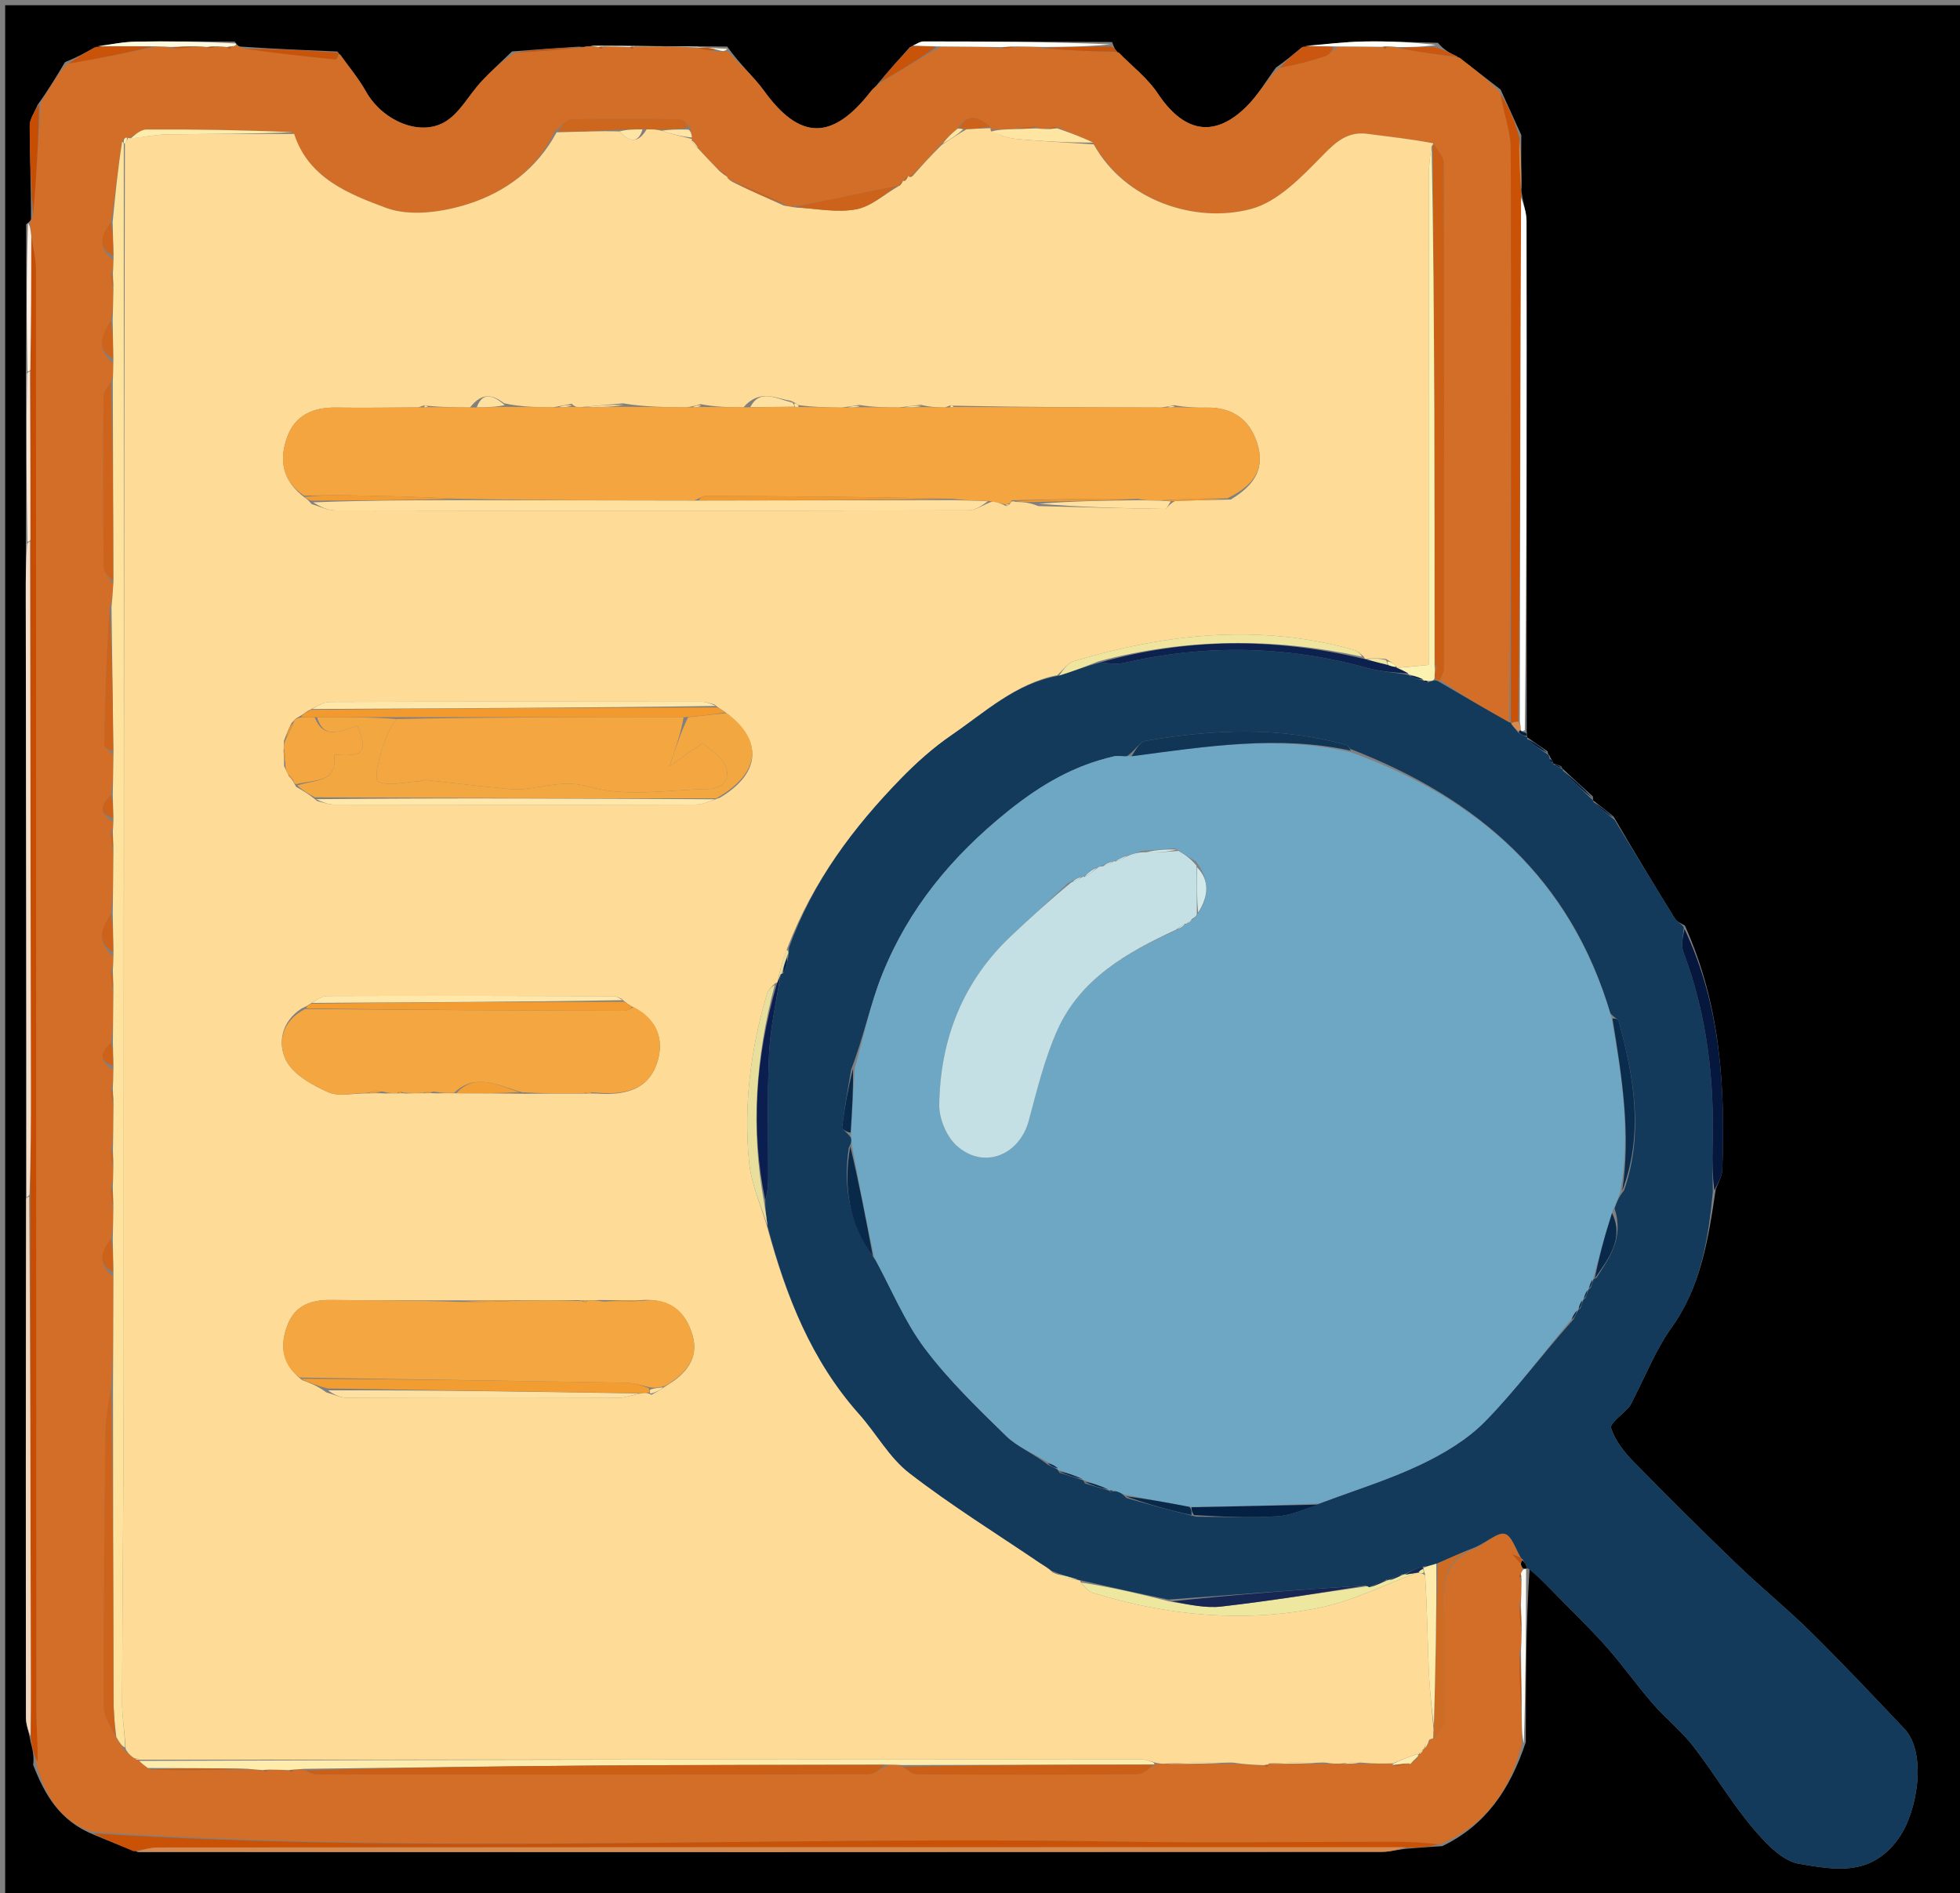 <svg version="1.1" id="Layer_1" xmlns="http://www.w3.org/2000/svg" xmlns:xlink="http://www.w3.org/1999/xlink" x="0px" y="0px"
	 width="100%" viewBox="0 0 380 367" enable-background="new 0 0 380 367" xml:space="preserve">
<rect x="0" y="0" width="380" height="367" fill="#808080" stroke="none"/>
<path fill="#000000" opacity="1" stroke="none" 
	d="
M1,95 
	C1,63.344 1,32.188 1,1.016 
	C127.614,1.016 254.228,1.016 380.921,1.016 
	C380.921,123.24 380.921,245.479 380.921,367.859 
	C254.333,367.859 127.667,367.859 1,367.859 
	C1,277.106 1,186.303 1,95 
M300.971,147.5 
	C300.849,147.265 300.665,147.098 300.438,146.51 
	C300.438,146.51 300.048,146.214 300.063,145.669 
	C298.747,144.756 297.431,143.843 296.074,142.916 
	C296.074,142.916 296.088,142.875 296.077,142.431 
	C296.077,142.431 295.942,142.005 295.989,141.068 
	C295.993,108.328 296.011,75.589 295.958,42.85 
	C295.956,41.18 295.338,39.512 295.054,37.55 
	C295.054,37.55 294.907,37.293 294.986,36.326 
	C294.942,33.202 294.897,30.079 294.951,26.198 
	C293.708,23.467 292.464,20.736 290.933,17.355 
	C288.285,15.296 285.638,13.236 282.376,10.874 
	C281.197,10.315 280.018,9.755 278.773,8.297 
	C273.988,8.197 269.2,7.952 264.419,8.044 
	C260.595,8.116 256.779,8.598 252.365,9.189 
	C250.896,10.424 249.427,11.659 247.375,13.108 
	C245.471,15.662 243.855,18.51 241.607,20.714 
	C235.142,27.056 229.303,25.381 224.48,18.137 
	C222.475,15.125 219.449,12.793 216.41,9.897 
	C216.219,9.594 216.028,9.29 215.61,8.145 
	C203.422,8.095 191.235,8.032 179.048,8.033 
	C178.367,8.033 177.685,8.556 176.389,9.153 
	C174.32,11.453 172.251,13.754 169.842,16.66 
	C169.498,17.017 169.119,17.347 168.816,17.737 
	C161.25,27.456 154.954,27.024 148.165,17.651 
	C146.118,14.825 143.419,12.471 141,9.03 
	C132.015,8.952 123.029,8.874 113.554,9.01 
	C113.387,9.074 113.221,9.138 112.226,9.044 
	C108.143,9.313 104.059,9.583 99.272,9.969 
	C97.286,11.905 95.219,13.766 93.335,15.797 
	C90.902,18.419 89.096,22.023 86.16,23.689 
	C81.133,26.541 74.018,23.201 70.968,17.771 
	C69.528,15.205 67.609,12.909 65.408,9.984 
	C59.257,9.728 53.105,9.471 46.449,9.016 
	C46.284,8.941 46.119,8.867 45.501,8.072 
	C39.105,8.058 32.708,7.959 26.314,8.071 
	C23.852,8.114 21.398,8.635 18.329,9.216 
	C16.65,10.157 14.97,11.098 12.596,12.05 
	C11.024,14.687 9.451,17.325 7.279,20.345 
	C6.747,21.68 5.763,23.013 5.761,24.348 
	C5.752,30.253 6.025,36.159 6.01,42.553 
	C5.94,42.713 5.871,42.873 5.073,43.478 
	C5.106,52.981 5.138,62.484 5.014,72.915 
	C5.065,83.608 5.115,94.301 5.011,105.92 
	C5.005,109.076 4.992,112.233 4.996,115.389 
	C5.051,154.257 5.109,193.125 5.009,232.92 
	C5.005,266.27 4.989,299.621 5.032,332.972 
	C5.033,334.32 5.578,335.667 5.937,337.644 
	C6.292,339.003 6.647,340.362 6.43,342.095 
	C8.656,347.834 11.538,352.992 18.272,355.663 
	C20.829,356.725 23.386,357.786 26.881,359.019 
	C107.25,359.009 187.619,359.005 267.987,358.951 
	C269.673,358.95 271.358,358.383 273.729,358.264 
	C275.463,358.125 277.197,357.987 279.636,357.842 
	C288.025,353.807 292.751,346.912 295.816,337.689 
	C295.826,326.491 295.837,315.293 296.557,303.946 
	C298.15,305.549 299.755,307.141 301.334,308.756 
	C304.729,312.229 308.241,315.598 311.462,319.226 
	C314.585,322.744 317.302,326.621 320.389,330.175 
	C322.883,333.045 325.931,335.457 328.252,338.446 
	C332.231,343.567 335.545,349.222 339.703,354.179 
	C342.174,357.125 345.469,360.728 348.845,361.281 
	C355.524,362.373 362.681,363.904 368.082,356.351 
	C371.811,351.136 373.596,339.753 369.249,335.142 
	C363.256,328.786 357.245,322.439 351.031,316.303 
	C346.451,311.78 341.429,307.708 336.787,303.244 
	C329.963,296.681 323.233,290.016 316.62,283.241 
	C314.823,281.401 313.099,279.166 312.35,276.794 
	C312.065,275.892 314.644,274.118 315.858,272.691 
	C316.252,272.227 316.458,271.602 316.748,271.05 
	C319.134,266.488 321.037,261.581 324.007,257.438 
	C329.738,249.444 331.181,240.365 332.648,230.499 
	C333.087,229.275 333.866,228.064 333.912,226.825 
	C334.508,210.776 333.619,194.931 326.668,179.432 
	C326.025,179.001 325.148,178.716 324.775,178.117 
	C320.81,171.74 316.926,165.314 312.824,158.268 
	C311.519,157.24 310.214,156.212 308.866,155.135 
	C308.866,155.135 308.816,155.092 308.824,154.395 
	C306.865,152.624 304.906,150.853 302.996,149.042 
	C302.996,149.042 302.934,149.052 302.674,148.535 
	C302.159,148.312 301.644,148.09 301.086,147.981 
	C301.086,147.981 301.1,147.86 300.971,147.5 
z"/>
<path fill="#D26E27" opacity="1" stroke="none" 
	d="
M216.887,10.151 
	C219.449,12.793 222.475,15.125 224.48,18.137 
	C229.303,25.381 235.142,27.056 241.607,20.714 
	C243.855,18.51 245.471,15.662 247.885,13.236 
	C251.249,12.557 254.13,11.83 256.94,10.892 
	C257.728,10.629 258.307,9.74 259.428,9.057 
	C262.592,9.009 265.309,9.042 268.116,9.213 
	C268.206,9.35 268.634,9.443 268.634,9.443 
	C268.634,9.443 268.971,9.106 269.314,9.044 
	C270.116,9.03 270.575,9.077 271.309,9.369 
	C275.386,10.134 279.189,10.655 282.991,11.176 
	C285.638,13.236 288.285,15.296 290.804,17.872 
	C291.449,21.867 292.882,25.344 292.895,28.826 
	C293.028,65.922 292.936,103.02 292.57,140.025 
	C287.781,137.311 283.328,134.688 279.168,131.76 
	C279.632,130.819 279.951,130.184 279.952,129.549 
	C279.983,96.909 280.007,64.269 279.918,31.63 
	C279.915,30.438 278.779,29.249 277.915,27.741 
	C273.513,26.938 269.359,26.511 265.222,25.954 
	C261.336,25.431 259.124,27.381 256.466,30.098 
	C252.411,34.243 247.762,39.133 242.524,40.516 
	C231.611,43.396 218.041,38.832 211.93,27.635 
	C209.532,26.482 207.258,25.68 204.933,24.609 
	C204.259,24.534 203.635,24.728 202.674,24.979 
	C201.886,24.986 201.435,24.936 200.929,24.596 
	C199.592,24.509 198.312,24.711 196.612,24.974 
	C194.78,25.078 193.368,25.122 191.976,25.085 
	C191.996,25.004 192.041,24.844 191.925,24.506 
	C189.665,22.632 187.612,21.854 185.654,24.937 
	C184.341,25.985 183.389,26.963 182.226,28.167 
	C180.349,30.275 178.682,32.157 176.903,33.895 
	C176.606,33.938 176.419,34.124 176.144,34.277 
	C176.055,34.245 176.112,34.064 175.882,34.179 
	C175.455,34.571 175.259,34.846 175.041,35.092 
	C175.019,35.062 175.091,35.045 174.862,35.169 
	C174.435,35.572 174.237,35.852 174.07,36.091 
	C174.1,36.051 174.175,36.119 173.772,36.09 
	C168.775,37.038 164.183,38.029 159.585,38.985 
	C157.726,39.372 155.851,39.685 153.646,40.049 
	C152.865,39.995 152.422,39.924 151.897,39.523 
	C148.525,37.8 145.235,36.408 141.731,34.956 
	C141.229,34.763 141.04,34.545 140.803,33.967 
	C140.302,33.486 139.949,33.279 139.336,32.934 
	C137.882,31.511 136.688,30.227 135.349,28.657 
	C134.826,27.879 134.448,27.388 134.08,26.937 
	C134.09,26.978 134.169,26.947 134.148,26.651 
	C134.063,25.965 133.999,25.574 133.853,24.785 
	C133.139,23.943 132.513,23.126 131.875,23.117 
	C124.811,23.015 117.743,22.958 110.681,23.128 
	C109.743,23.151 108.836,24.5 107.631,25.384 
	C104.071,32.798 97.934,37.234 90.872,39.511 
	C85.88,41.12 79.512,42.026 74.857,40.294 
	C67.752,37.651 59.814,34.599 56.758,25.625 
	C47.111,25.205 37.733,25.051 28.356,25.111 
	C27.197,25.119 26.045,26.264 24.916,26.825 
	C24.941,26.769 24.83,26.715 24.583,26.646 
	C24.222,26.707 24.108,26.835 23.68,27.197 
	C22.858,32.627 22.349,37.823 21.493,43.128 
	C19.493,45.702 18.882,48.05 21.966,50.364 
	C21.982,51.497 21.937,52.255 21.584,53.078 
	C21.479,54.091 21.68,55.038 21.942,56.414 
	C21.95,58.568 21.897,60.294 21.493,62.134 
	C19.619,64.991 18.646,67.683 21.931,70.383 
	C21.956,71.861 21.913,72.938 21.51,74.131 
	C20.771,75.104 20.069,75.959 20.063,76.819 
	C19.988,87.865 19.964,98.913 20.093,109.958 
	C20.105,110.974 21.257,111.976 21.941,113.321 
	C21.874,114.998 21.746,116.337 21.253,117.957 
	C20.638,126.969 20.358,135.7 20.214,144.433 
	C20.206,144.941 21.304,145.468 21.948,146.429 
	C21.961,149.254 21.913,151.636 21.531,154.109 
	C19.386,156.086 19.175,157.743 21.949,159.32 
	C21.971,160.11 21.925,160.564 21.559,161.097 
	C21.451,162.446 21.663,163.714 21.942,165.441 
	C21.959,169.606 21.91,173.313 21.507,177.132 
	C19.618,179.991 18.635,182.687 21.954,185.359 
	C21.977,186.496 21.93,187.256 21.564,188.096 
	C21.449,189.444 21.656,190.712 21.931,192.432 
	C21.963,195.928 21.925,198.972 21.552,202.106 
	C19.376,204.077 19.172,205.732 21.952,207.383 
	C21.973,208.861 21.923,209.939 21.567,211.083 
	C21.472,212.094 21.682,213.04 21.959,214.433 
	C21.982,217.592 21.94,220.303 21.591,223.078 
	C21.475,224.088 21.667,225.034 21.927,226.381 
	C21.955,227.86 21.914,228.939 21.553,230.098 
	C21.44,231.445 21.647,232.712 21.924,234.407 
	C21.952,236.562 21.908,238.291 21.515,240.126 
	C19.492,242.683 18.896,245.02 21.945,247.406 
	C21.98,254.891 21.945,261.951 21.563,269.106 
	C20.943,272.173 20.461,275.143 20.427,278.118 
	C20.228,295.736 20.05,313.356 20.114,330.975 
	C20.121,332.966 21.686,334.952 22.686,337.144 
	C23.237,337.896 23.632,338.442 24.132,339.256 
	C24.846,339.958 25.454,340.393 26.268,340.949 
	C26.474,341.07 26.944,341.158 26.945,341.117 
	C26.945,341.077 26.866,341.092 26.976,341.317 
	C27.615,341.929 28.144,342.314 29.009,343.008 
	C35.564,343.21 41.783,343.103 48.381,342.972 
	C49.517,343 50.273,343.051 51.121,343.234 
	C51.213,343.367 51.642,343.44 51.642,343.44 
	C51.642,343.44 51.97,343.106 52.373,343.042 
	C53.861,343.021 54.945,343.064 56.121,343.24 
	C56.213,343.372 56.639,343.446 56.639,343.446 
	C56.639,343.446 56.967,343.116 57.287,343.031 
	C58.042,342.917 58.478,342.89 59.221,343.159 
	C60.163,343.63 60.797,343.954 61.432,343.955 
	C97.087,343.985 132.743,344.006 168.398,343.917 
	C169.592,343.914 170.784,342.769 172.354,342.089 
	C173.494,342.056 174.257,342.092 175.127,342.482 
	C176.083,343.219 176.931,343.932 177.783,343.936 
	C192.013,344.007 206.243,344.034 220.472,343.911 
	C221.666,343.9 222.849,342.748 223.971,342.07 
	C223.906,342.014 223.899,341.842 224.259,341.898 
	C225.102,341.917 225.585,341.88 226.524,341.885 
	C230.959,341.894 234.938,341.863 239.352,341.892 
	C241.542,342.018 243.297,342.083 245.146,342.278 
	C245.24,342.408 245.676,342.466 245.676,342.466 
	C245.676,342.466 246.013,342.142 246.007,342.061 
	C246,341.98 245.996,341.818 246.451,341.864 
	C250.243,341.883 253.58,341.856 257.309,341.89 
	C258.491,341.909 259.282,341.868 260.455,341.867 
	C261.865,341.878 262.891,341.849 264.354,341.88 
	C266.551,341.893 268.311,341.844 270.084,341.879 
	C270.097,341.963 269.989,342.092 270.208,342.316 
	C271.326,342.303 272.223,342.065 273.221,341.791 
	C273.322,341.753 273.421,341.943 273.732,341.823 
	C274.337,341.378 274.631,341.055 274.961,340.559 
	C274.996,340.387 275.104,340.053 275.07,340.039 
	C275.036,340.025 275.017,340.095 275.265,339.995 
	C275.699,339.601 275.885,339.306 276.039,339.011 
	C276.006,339.01 276.031,339.071 276.275,338.886 
	C276.774,338.147 277.029,337.595 277.425,337.033 
	C277.567,337.025 277.842,336.959 278.179,336.801 
	C279.056,335.499 280.04,334.364 280.064,333.208 
	C280.183,327.498 279.989,321.783 280.02,316.07 
	C280.051,310.05 278.189,303.268 286.32,299.981 
	C288.369,298.883 290.359,296.953 291.754,297.315 
	C293.122,297.67 293.885,300.357 294.706,301.878 
	C294.061,301.583 293.623,301.432 293.185,301.282 
	C293.73,301.88 294.275,302.479 294.912,303.314 
	C295.065,303.707 295.127,303.864 295.113,304.278 
	C294.979,304.703 294.921,304.872 294.731,305.132 
	C294.418,305.542 294.509,305.789 294.952,306.382 
	C294.982,308.214 294.931,309.627 294.646,311.287 
	C294.571,313.009 294.73,314.486 294.967,316.365 
	C294.992,317.859 294.94,318.949 294.632,320.351 
	C294.55,324.43 294.724,328.197 294.972,332.398 
	C295.043,334.592 295.04,336.353 295.038,338.113 
	C292.751,346.912 288.025,353.807 279.201,357.499 
	C275.948,357.105 273.13,357.012 270.311,357.01 
	C252.167,356.997 234.018,357.265 215.879,356.959 
	C149.891,355.844 83.858,359.509 17.903,355.069 
	C11.538,352.992 8.656,347.834 6.991,341.688 
	C7.37,338.014 7.033,334.748 7.032,331.482 
	C7.002,238.421 7.012,145.361 6.968,52.3 
	C6.967,50.211 6.418,48.122 6.047,45.663 
	C5.913,44.54 5.857,43.787 5.802,43.034 
	C5.871,42.873 5.94,42.713 6.331,41.958 
	C7.061,34.229 7.47,27.095 7.879,19.962 
	C9.451,17.325 11.024,14.687 12.964,12.318 
	C18.874,11.426 24.417,10.264 30.341,9.025 
	C31.494,8.999 32.267,9.051 33.284,9.34 
	C35.01,9.412 36.49,9.246 38.313,9.013 
	C39.116,8.996 39.576,9.047 40.182,9.298 
	C40.875,9.363 41.422,9.227 42.312,9.027 
	C43.115,9.012 43.576,9.061 44.127,9.247 
	C44.219,9.384 44.651,9.454 44.651,9.454 
	C44.651,9.454 44.968,9.099 45.211,9.011 
	C45.621,8.879 45.788,8.836 45.955,8.792 
	C46.119,8.867 46.284,8.941 47.05,9.341 
	C53.442,10.302 59.231,10.953 65.028,11.525 
	C65.284,11.55 65.612,10.852 65.906,10.49 
	C67.609,12.909 69.528,15.205 70.968,17.771 
	C74.018,23.201 81.133,26.541 86.16,23.689 
	C89.096,22.023 90.902,18.419 93.335,15.797 
	C95.219,13.766 97.286,11.905 99.868,10.197 
	C104.66,10.018 108.857,9.61 113.054,9.202 
	C113.221,9.138 113.387,9.074 114.132,8.955 
	C115.151,8.968 115.592,9.036 116.123,9.241 
	C116.213,9.379 116.646,9.454 116.646,9.454 
	C116.646,9.454 116.967,9.102 117.384,9.023 
	C119.213,8.999 120.624,9.053 122.126,9.243 
	C122.216,9.379 122.646,9.453 122.646,9.453 
	C122.646,9.453 122.966,9.105 123.423,9.024 
	C127.595,8.985 131.31,9.027 135.28,9.316 
	C136.709,9.704 137.883,9.845 139.385,10.016 
	C140.149,9.998 140.584,9.95 141.019,9.901 
	C143.419,12.471 146.118,14.825 148.165,17.651 
	C154.954,27.024 161.25,27.456 168.816,17.737 
	C169.119,17.347 169.498,17.017 170.346,16.295 
	C174.552,13.664 178.254,11.399 182.414,9.052 
	C186.595,9.023 190.317,9.077 194.233,9.342 
	C195.271,9.414 196.115,9.273 197.378,9.054 
	C199.209,9.018 200.623,9.061 202.349,9.362 
	C207.403,9.797 212.145,9.974 216.887,10.151 
z"/>
<path fill="#133A5A" opacity="1" stroke="none" 
	d="
M294.913,302.021 
	C293.885,300.357 293.122,297.67 291.754,297.315 
	C290.359,296.953 288.369,298.883 285.952,299.934 
	C283.095,301.065 280.924,302.072 278.457,303.108 
	C277.422,303.394 276.684,303.65 275.739,303.695 
	C274.386,304.081 273.239,304.679 272.093,305.214 
	C272.093,305.15 272.216,305.179 271.848,305.136 
	C270.698,305.517 269.916,305.941 269.124,306.296 
	C269.113,306.226 269.254,306.244 268.853,306.176 
	C267.494,306.632 266.535,307.156 265.428,307.706 
	C265.28,307.732 265.147,307.463 264.744,307.329 
	C251.871,308.142 239.4,309.088 226.508,310.048 
	C220.593,308.833 215.099,307.604 209.522,306.321 
	C209.438,306.267 209.25,306.338 208.958,306.174 
	C207.135,305.606 205.604,305.202 203.896,304.488 
	C203.026,303.789 202.3,303.447 201.644,303.002 
	C193.142,297.24 184.383,291.807 176.272,285.539 
	C172.403,282.549 169.885,277.857 166.552,274.118 
	C157.271,263.706 152.365,251.181 148.8,237.627 
	C148.589,235.837 148.356,234.41 148.371,232.682 
	C148.725,231.239 148.917,230.096 148.924,228.953 
	C148.971,220.726 148.709,212.486 149.1,204.277 
	C149.347,199.096 150.553,193.96 151.382,188.781 
	C151.435,188.757 151.532,188.822 151.891,188.635 
	C152.471,187.419 152.691,186.39 152.864,185.137 
	C152.941,184.614 152.935,184.317 152.972,183.683 
	C157.641,170.753 165.471,160.345 174.668,150.901 
	C177.672,147.817 180.949,144.892 184.492,142.464 
	C190.971,138.025 196.88,132.477 205.357,130.945 
	C208.17,130.07 210.603,129.118 213.329,128.404 
	C215.074,128.599 216.583,128.794 217.973,128.476 
	C233.742,124.865 249.399,125.138 265.009,129.452 
	C267.676,130.189 270.497,130.368 273.171,130.827 
	C273.095,130.849 273.078,130.691 273.257,131 
	C274.331,131.515 275.228,131.722 276.089,131.943 
	C276.053,131.957 276.046,131.881 276.108,132.035 
	C276.171,132.189 276.538,132.416 276.538,132.416 
	C276.538,132.416 276.934,132.166 277.245,132.115 
	C277.749,131.978 277.942,131.893 278.317,131.879 
	C278.5,131.949 278.874,132.066 278.874,132.066 
	C283.328,134.688 287.781,137.311 292.59,140.009 
	C292.945,140.085 292.913,140.046 293.01,140.3 
	C293.481,140.945 293.856,141.337 294.352,141.999 
	C295.012,142.472 295.55,142.674 296.088,142.875 
	C296.088,142.875 296.074,142.916 296.088,143.26 
	C297.418,144.474 298.733,145.344 300.048,146.214 
	C300.048,146.214 300.438,146.51 300.418,146.968 
	C300.548,147.705 300.782,147.85 301.1,147.86 
	C301.1,147.86 301.086,147.981 301.225,148.191 
	C301.887,148.618 302.411,148.835 302.934,149.052 
	C302.934,149.052 302.996,149.042 303.029,149.393 
	C304.98,151.527 306.898,153.31 308.816,155.092 
	C308.816,155.092 308.866,155.135 308.959,155.479 
	C310.375,156.85 311.697,157.876 313.019,158.902 
	C316.926,165.314 320.81,171.74 324.775,178.117 
	C325.148,178.716 326.025,179.001 326.468,179.785 
	C326.279,181.603 325.882,183.222 326.367,184.51 
	C330.987,196.777 332.434,209.483 332.022,222.49 
	C331.932,225.328 332.055,228.173 332.079,231.015 
	C331.181,240.365 329.738,249.444 324.007,257.438 
	C321.037,261.581 319.134,266.488 316.748,271.05 
	C316.458,271.602 316.252,272.227 315.858,272.691 
	C314.644,274.118 312.065,275.892 312.35,276.794 
	C313.099,279.166 314.823,281.401 316.62,283.241 
	C323.233,290.016 329.963,296.681 336.787,303.244 
	C341.429,307.708 346.451,311.78 351.031,316.303 
	C357.245,322.439 363.256,328.786 369.249,335.142 
	C373.596,339.753 371.811,351.136 368.082,356.351 
	C362.681,363.904 355.524,362.373 348.845,361.281 
	C345.469,360.728 342.174,357.125 339.703,354.179 
	C335.545,349.222 332.231,343.567 328.252,338.446 
	C325.931,335.457 322.883,333.045 320.389,330.175 
	C317.302,326.621 314.585,322.744 311.462,319.226 
	C308.241,315.598 304.729,312.229 301.334,308.756 
	C299.755,307.141 298.15,305.549 296.237,304.01 
	C295.918,304.073 295.916,304.146 296,303.875 
	C295.799,303.153 295.514,302.702 295.152,302.191 
	C295.075,302.131 294.913,302.021 294.913,302.021 
M307.97,249.979 
	C307.97,249.979 307.894,249.989 308.405,249.636 
	C308.584,249.055 308.764,248.475 308.944,247.98 
	C308.944,247.98 308.859,247.971 309.521,247.689 
	C311.997,243.784 314.892,239.987 313.031,234.239 
	C313.403,233.152 313.776,232.065 314.867,230.747 
	C318.727,219.664 316.778,208.757 313.818,197.895 
	C313.721,197.54 313.046,197.342 312.2,196.399 
	C304.593,170.481 286.703,154.777 261.779,145.159 
	C261.57,144.912 261.406,144.511 261.148,144.438 
	C248.198,140.776 235.128,141.36 222.068,143.616 
	C220.906,143.817 220.024,145.633 218.311,146.682 
	C217.527,146.649 216.703,146.44 215.966,146.609 
	C208.187,148.391 201.801,152.104 195.385,157.262 
	C184.511,166.004 176.168,176.121 171.045,188.865 
	C168.7,194.699 167.454,200.975 165.011,207.31 
	C164.399,211.041 163.727,214.764 163.258,218.513 
	C163.206,218.927 164.31,219.486 165.015,220.614 
	C165.059,221.047 165.103,221.479 164.556,222.492 
	C163.405,230.253 164.736,237.462 169.825,244.381 
	C172.931,250.087 175.433,256.247 179.298,261.383 
	C183.913,267.515 189.532,272.936 195.051,278.323 
	C197.259,280.478 200.36,281.72 203.214,283.943 
	C203.867,284.241 204.521,284.539 205.125,284.933 
	C205.125,284.933 205.03,284.88 205.431,285.462 
	C206.988,285.954 208.545,286.446 210.021,286.942 
	C210.021,286.942 210.026,286.86 210.335,287.535 
	C211.922,288.003 213.51,288.472 215.02,288.927 
	C215.02,288.927 215.042,288.852 215.175,289.187 
	C215.445,289.142 215.714,289.096 216.556,289.011 
	C217.053,289.244 217.55,289.478 218.407,290.37 
	C222.61,291.57 226.812,292.771 231.95,293.989 
	C237.208,293.994 242.485,294.257 247.718,293.898 
	C250.472,293.708 253.152,292.43 256.534,291.179 
	C262.859,288.789 269.369,286.784 275.45,283.882 
	C279.953,281.734 284.51,279.017 287.958,275.492 
	C293.904,269.415 299.006,262.512 305.103,255.685 
	C305.381,255.084 305.658,254.484 305.954,253.975 
	C305.954,253.975 305.861,253.985 306.383,253.639 
	C306.57,253.057 306.756,252.475 306.963,251.977 
	C306.963,251.977 306.878,251.989 307.391,251.639 
	C307.579,251.061 307.766,250.483 307.97,249.979 
z"/>
<path fill="#C74D03" opacity="1" stroke="none" 
	d="
M6.125,46.033 
	C6.418,48.122 6.967,50.211 6.968,52.3 
	C7.012,145.361 7.002,238.421 7.032,331.482 
	C7.033,334.748 7.37,338.014 7.276,341.501 
	C6.647,340.362 6.292,339.003 5.963,336.862 
	C5.986,332.594 5.986,329.107 5.981,325.62 
	C5.931,294.41 5.88,263.199 5.895,231.524 
	C5.972,224.416 5.999,217.771 5.99,211.127 
	C5.942,175.748 5.885,140.369 5.897,104.526 
	C5.916,93.37 5.868,82.678 5.89,71.522 
	C6.015,62.717 6.07,54.375 6.125,46.033 
z"/>
<path fill="#C95207" opacity="1" stroke="none" 
	d="
M18.088,355.366 
	C83.858,359.509 149.891,355.844 215.879,356.959 
	C234.018,357.265 252.167,356.997 270.311,357.01 
	C273.13,357.012 275.948,357.105 278.849,357.503 
	C277.197,357.987 275.463,358.125 272.917,358.135 
	C191.627,358.03 111.149,358.049 30.671,358.108 
	C29.095,358.11 27.519,358.591 25.943,358.848 
	C23.386,357.786 20.829,356.725 18.088,355.366 
z"/>
<path fill="#D88A4E" opacity="1" stroke="none" 
	d="
M26.412,358.933 
	C27.519,358.591 29.095,358.11 30.671,358.108 
	C111.149,358.049 191.627,358.03 272.574,358.044 
	C271.358,358.383 269.673,358.95 267.987,358.951 
	C187.619,359.005 107.25,359.009 26.412,358.933 
z"/>
<path fill="#C95207" opacity="1" stroke="none" 
	d="
M292.925,140.101 
	C292.936,103.02 293.028,65.922 292.895,28.826 
	C292.882,25.344 291.449,21.867 290.948,18.197 
	C292.464,20.736 293.708,23.467 294.61,26.863 
	C294.482,30.784 294.694,34.038 294.907,37.293 
	C294.907,37.293 295.054,37.55 294.927,38.166 
	C294.754,72.479 294.708,106.177 294.369,139.882 
	C293.688,139.942 293.301,139.994 292.913,140.046 
	C292.913,140.046 292.945,140.085 292.925,140.101 
z"/>
<path fill="#F2DEC9" opacity="1" stroke="none" 
	d="
M5.83,104.99 
	C5.885,140.369 5.942,175.748 5.99,211.127 
	C5.999,217.771 5.972,224.416 5.729,231.526 
	C5.497,231.991 5.165,231.993 5.165,231.993 
	C5.109,193.125 5.051,154.257 4.996,115.389 
	C4.992,112.233 5.005,109.076 5.254,105.456 
	C5.498,104.992 5.83,104.99 5.83,104.99 
z"/>
<path fill="#05173D" opacity="1" stroke="none" 
	d="
M332.364,230.757 
	C332.055,228.173 331.932,225.328 332.022,222.49 
	C332.434,209.483 330.987,196.777 326.367,184.51 
	C325.882,183.222 326.279,181.603 326.582,180.054 
	C333.619,194.931 334.508,210.776 333.912,226.825 
	C333.866,228.064 333.087,229.275 332.364,230.757 
z"/>
<path fill="#F0D6BD" opacity="1" stroke="none" 
	d="
M5.087,232.456 
	C5.165,231.993 5.497,231.991 5.663,231.99 
	C5.88,263.199 5.931,294.41 5.981,325.62 
	C5.986,329.107 5.986,332.594 5.929,336.547 
	C5.578,335.667 5.033,334.32 5.032,332.972 
	C4.989,299.621 5.005,266.27 5.087,232.456 
z"/>
<path fill="#FEFFFE" opacity="1" stroke="none" 
	d="
M294.663,139.874 
	C294.708,106.177 294.754,72.479 294.903,38.312 
	C295.338,39.512 295.956,41.18 295.958,42.85 
	C296.011,75.589 295.993,108.328 295.624,141.523 
	C295.074,141.845 294.889,141.711 294.793,141.298 
	C294.808,140.638 294.736,140.256 294.663,139.874 
z"/>
<path fill="#FFFFF7" opacity="1" stroke="none" 
	d="
M194.039,9.13 
	C190.317,9.077 186.595,9.023 182.003,9 
	C179.757,8.966 178.38,8.901 177.004,8.835 
	C177.685,8.556 178.367,8.033 179.048,8.033 
	C191.235,8.032 203.422,8.095 215.271,8.594 
	C210.634,9.064 206.335,9.084 202.037,9.104 
	C200.623,9.061 199.209,9.018 197.014,9.002 
	C195.502,9.063 194.77,9.096 194.039,9.13 
z"/>
<path fill="#FBFAF5" opacity="1" stroke="none" 
	d="
M295.427,337.901 
	C295.04,336.353 295.043,334.592 295.026,331.943 
	C294.966,327.382 294.927,323.711 294.888,320.039 
	C294.94,318.949 294.992,317.859 295.018,315.957 
	C294.955,313.778 294.917,312.41 294.88,311.041 
	C294.931,309.627 294.982,308.214 294.994,306.15 
	C294.955,305.501 294.862,305.04 294.862,305.04 
	C294.921,304.872 294.979,304.703 295.299,304.284 
	C295.561,304.033 295.916,304.146 295.916,304.146 
	C295.916,304.146 295.918,304.073 295.883,304.084 
	C295.837,315.293 295.826,326.491 295.427,337.901 
z"/>
<path fill="#F5E6D5" opacity="1" stroke="none" 
	d="
M5.897,104.526 
	C5.83,104.99 5.498,104.992 5.332,104.993 
	C5.115,94.301 5.065,83.608 5.255,72.45 
	C5.496,71.986 5.82,71.986 5.82,71.986 
	C5.868,82.678 5.916,93.37 5.897,104.526 
z"/>
<path fill="#FEEFE5" opacity="1" stroke="none" 
	d="
M5.89,71.522 
	C5.82,71.986 5.496,71.986 5.333,71.987 
	C5.138,62.484 5.106,52.981 5.438,43.256 
	C5.857,43.787 5.913,44.54 6.047,45.663 
	C6.07,54.375 6.015,62.717 5.89,71.522 
z"/>
<path fill="#FFF9DE" opacity="1" stroke="none" 
	d="
M141.009,9.466 
	C140.584,9.95 140.149,9.998 139.211,9.684 
	C137.481,9.238 136.253,9.153 135.025,9.069 
	C131.31,9.027 127.595,8.985 123.19,8.984 
	C122.5,9.024 122.035,9.108 122.035,9.108 
	C120.624,9.053 119.213,8.999 117.151,8.982 
	C116.5,9.02 116.034,9.103 116.034,9.103 
	C115.592,9.036 115.151,8.968 114.377,8.848 
	C123.029,8.874 132.015,8.952 141.009,9.466 
z"/>
<path fill="#C74D03" opacity="1" stroke="none" 
	d="
M7.579,20.154 
	C7.47,27.095 7.061,34.229 6.425,41.713 
	C6.025,36.159 5.752,30.253 5.761,24.348 
	C5.763,23.013 6.747,21.68 7.579,20.154 
z"/>
<path fill="#FFF9DE" opacity="1" stroke="none" 
	d="
M45.728,8.432 
	C45.788,8.836 45.621,8.879 44.978,8.971 
	C44.501,9.019 44.036,9.111 44.036,9.111 
	C43.576,9.061 43.115,9.012 41.992,8.968 
	C40.898,9.015 40.467,9.056 40.036,9.098 
	C39.576,9.047 39.116,8.996 37.906,8.952 
	C35.783,9.006 34.412,9.054 33.04,9.102 
	C32.267,9.051 31.494,8.999 29.886,8.975 
	C25.68,8.981 22.31,8.96 18.941,8.939 
	C21.398,8.635 23.852,8.114 26.314,8.071 
	C32.708,7.959 39.105,8.058 45.728,8.432 
z"/>
<path fill="#FFFFF7" opacity="1" stroke="none" 
	d="
M271.034,9.125 
	C270.575,9.077 270.116,9.03 269.079,8.982 
	C268.502,8.982 268.026,9.075 268.026,9.075 
	C265.309,9.042 262.592,9.009 258.999,9.003 
	C256.402,8.986 254.681,8.942 252.96,8.898 
	C256.779,8.598 260.595,8.116 264.419,8.044 
	C269.2,7.952 273.988,8.197 278.377,8.709 
	C275.665,9.122 273.35,9.124 271.034,9.125 
z"/>
<path fill="#C95309" opacity="1" stroke="none" 
	d="
M18.635,9.077 
	C22.31,8.96 25.68,8.981 29.505,9.053 
	C24.417,10.264 18.874,11.426 13.311,12.313 
	C14.97,11.098 16.65,10.157 18.635,9.077 
z"/>
<path fill="#C95309" opacity="1" stroke="none" 
	d="
M65.657,10.237 
	C65.612,10.852 65.284,11.55 65.028,11.525 
	C59.231,10.953 53.442,10.302 47.302,9.44 
	C53.105,9.471 59.257,9.728 65.657,10.237 
z"/>
<path fill="#C95309" opacity="1" stroke="none" 
	d="
M176.696,8.994 
	C178.38,8.901 179.757,8.966 181.545,9.083 
	C178.254,11.399 174.552,13.664 170.516,15.992 
	C172.251,13.754 174.32,11.453 176.696,8.994 
z"/>
<path fill="#CB560F" opacity="1" stroke="none" 
	d="
M252.662,9.044 
	C254.681,8.942 256.402,8.986 258.553,9.085 
	C258.307,9.74 257.728,10.629 256.94,10.892 
	C254.13,11.83 251.249,12.557 248.176,13.128 
	C249.427,11.659 250.896,10.424 252.662,9.044 
z"/>
<path fill="#C95207" opacity="1" stroke="none" 
	d="
M112.64,9.123 
	C108.857,9.61 104.66,10.018 100.219,10.139 
	C104.059,9.583 108.143,9.313 112.64,9.123 
z"/>
<path fill="#CB560F" opacity="1" stroke="none" 
	d="
M271.309,9.369 
	C273.35,9.124 275.665,9.122 278.409,9.159 
	C280.018,9.755 281.197,10.315 282.684,11.025 
	C279.189,10.655 275.386,10.134 271.309,9.369 
z"/>
<path fill="#C95309" opacity="1" stroke="none" 
	d="
M202.349,9.362 
	C206.335,9.084 210.634,9.064 215.384,9.016 
	C216.028,9.29 216.219,9.594 216.649,10.024 
	C212.145,9.974 207.403,9.797 202.349,9.362 
z"/>
<path fill="#042043" opacity="1" stroke="none" 
	d="
M308.82,154.744 
	C306.898,153.31 304.98,151.527 303.005,149.413 
	C304.906,150.853 306.865,152.624 308.82,154.744 
z"/>
<path fill="#D88A4E" opacity="1" stroke="none" 
	d="
M294.947,36.809 
	C294.694,34.038 294.482,30.784 294.561,27.242 
	C294.897,30.079 294.942,33.202 294.947,36.809 
z"/>
<path fill="#042043" opacity="1" stroke="none" 
	d="
M300.056,145.941 
	C298.733,145.344 297.418,144.474 296.108,143.267 
	C297.431,143.843 298.747,144.756 300.056,145.941 
z"/>
<path fill="#042043" opacity="1" stroke="none" 
	d="
M312.922,158.585 
	C311.697,157.876 310.375,156.85 308.981,155.504 
	C310.214,156.212 311.519,157.24 312.922,158.585 
z"/>
<path fill="#042043" opacity="1" stroke="none" 
	d="
M302.804,148.793 
	C302.411,148.835 301.887,148.618 301.246,148.134 
	C301.644,148.09 302.159,148.312 302.804,148.793 
z"/>
<path fill="#042043" opacity="1" stroke="none" 
	d="
M294.704,141.577 
	C294.889,141.711 295.074,141.845 295.6,141.991 
	C295.942,142.005 296.077,142.431 296.083,142.653 
	C295.55,142.674 295.012,142.472 294.479,141.991 
	C294.485,141.711 294.704,141.577 294.704,141.577 
z"/>
<path fill="#042043" opacity="1" stroke="none" 
	d="
M301.035,147.68 
	C300.782,147.85 300.548,147.705 300.409,147.212 
	C300.665,147.098 300.849,147.265 301.035,147.68 
z"/>
<path fill="#FEDB96" opacity="1" stroke="none" 
	d="
M204.978,130.87 
	C196.88,132.477 190.971,138.025 184.492,142.464 
	C180.949,144.892 177.672,147.817 174.668,150.901 
	C165.471,160.345 157.641,170.753 152.635,183.78 
	C151.65,186.259 151.177,188.301 150.716,190.384 
	C150.728,190.426 150.678,190.496 150.317,190.56 
	C149.523,191.305 148.907,191.933 148.687,192.678 
	C145.558,203.277 144.155,214.132 145.215,225.118 
	C145.637,229.482 147.545,233.703 148.777,237.99 
	C152.365,251.181 157.271,263.706 166.552,274.118 
	C169.885,277.857 172.403,282.549 176.272,285.539 
	C184.383,291.807 193.142,297.24 201.644,303.002 
	C202.3,303.447 203.026,303.789 204.087,304.798 
	C206.052,305.724 207.651,306.031 209.25,306.338 
	C209.25,306.338 209.438,306.267 209.514,306.695 
	C210.371,307.683 211.073,308.497 211.944,308.765 
	C226.229,313.162 240.846,314.58 255.505,311.7 
	C262.14,310.397 268.398,307.174 274.839,304.83 
	C274.851,304.838 274.846,304.867 275.135,304.918 
	C275.619,304.98 275.815,304.99 276.28,305.316 
	C276.697,311.704 276.766,317.778 277.019,323.845 
	C277.174,327.557 277.609,331.258 277.94,335.296 
	C277.922,336.072 277.882,336.516 277.842,336.959 
	C277.842,336.959 277.567,337.025 277.14,337.18 
	C276.485,337.914 276.258,338.493 276.031,339.071 
	C276.031,339.071 276.006,339.01 275.809,339.134 
	C275.414,339.536 275.216,339.816 275.017,340.095 
	C275.017,340.095 275.036,340.025 274.681,340.021 
	C272.907,340.61 271.489,341.203 270.071,341.796 
	C268.311,341.844 266.551,341.893 264.128,341.672 
	C262.334,341.545 261.203,341.686 260.072,341.827 
	C259.282,341.868 258.491,341.909 256.994,341.655 
	C252.857,341.512 249.426,341.665 245.996,341.818 
	C245.996,341.818 246,341.98 245.766,342.032 
	C245.532,342.084 245.052,342.148 245.052,342.148 
	C243.297,342.083 241.542,342.018 239.03,341.655 
	C234.205,341.518 230.137,341.681 226.068,341.844 
	C225.585,341.88 225.102,341.917 223.937,341.652 
	C222.604,341.235 221.953,341.017 221.303,341.017 
	C156.491,341.031 91.679,341.062 26.866,341.092 
	C26.866,341.092 26.945,341.077 26.895,340.953 
	C26.584,340.828 26.323,340.827 26.062,340.827 
	C25.454,340.393 24.846,339.958 24.36,339.004 
	C24.199,335.702 23.667,332.919 23.673,330.137 
	C23.723,309.185 23.973,288.233 23.984,267.281 
	C24.025,187.526 24,107.77 24.218,27.857 
	C24.568,27.371 24.699,27.043 24.83,26.715 
	C24.83,26.715 24.941,26.769 25.337,26.801 
	C27.999,26.557 30.261,26.075 32.53,26.044 
	C40.694,25.933 48.861,25.974 57.027,25.957 
	C59.814,34.599 67.752,37.651 74.857,40.294 
	C79.512,42.026 85.88,41.12 90.872,39.511 
	C97.934,37.234 104.071,32.798 107.915,25.645 
	C112.33,25.554 116.175,25.35 120.114,25.478 
	C122.076,27.601 123.727,27.817 125.359,25.084 
	C126.51,25.054 127.279,25.087 128.313,25.351 
	C130.441,26.038 132.305,26.493 134.169,26.947 
	C134.169,26.947 134.09,26.978 134.115,27.275 
	C134.592,28.029 135.043,28.486 135.494,28.943 
	C136.688,30.227 137.882,31.511 139.514,33.182 
	C140.285,33.792 140.618,34.016 140.951,34.24 
	C141.04,34.545 141.229,34.763 141.943,35.232 
	C145.572,36.996 148.775,38.425 151.978,39.853 
	C152.422,39.924 152.865,39.995 154.006,40.192 
	C158.483,40.468 162.385,41.255 166.005,40.566 
	C168.906,40.014 171.465,37.669 174.175,36.119 
	C174.175,36.119 174.1,36.051 174.351,36.021 
	C174.765,35.676 174.928,35.361 175.091,35.045 
	C175.091,35.045 175.019,35.062 175.348,35.076 
	C175.822,34.747 175.967,34.405 176.112,34.064 
	C176.112,34.064 176.055,34.245 176.365,34.29 
	C176.676,34.335 177.014,34.04 177.014,34.04 
	C178.682,32.157 180.349,30.275 182.594,28.083 
	C184.443,26.889 185.716,26.004 187.405,25.055 
	C189.229,24.941 190.635,24.892 192.041,24.844 
	C192.041,24.844 191.996,25.004 192.121,25.45 
	C193.935,26.263 195.609,26.812 197.319,26.962 
	C202.222,27.39 207.14,27.656 212.052,27.986 
	C218.041,38.832 231.611,43.396 242.524,40.516 
	C247.762,39.133 252.411,34.243 256.466,30.098 
	C259.124,27.381 261.336,25.431 265.222,25.954 
	C269.359,26.511 273.513,26.938 277.813,27.762 
	C277.966,28.103 277.785,28 277.558,28.343 
	C277.221,30.502 277.016,32.317 277.015,34.132 
	C276.992,64.053 276.995,93.975 276.993,123.896 
	C276.993,125.633 276.993,127.37 276.993,128.881 
	C274.407,129.128 272.606,129.299 270.824,129.455 
	C270.844,129.439 270.796,129.423 270.707,129.118 
	C270.077,128.538 269.537,128.264 268.719,127.733 
	C267.212,127.547 265.984,127.617 264.712,127.72 
	C264.668,127.753 264.562,127.722 264.482,127.354 
	C263.696,126.62 263.029,126.116 262.28,125.908 
	C244.005,120.85 225.998,122.834 208.166,128.169 
	C206.943,128.535 206.033,129.945 204.978,130.87 
M153.278,77.684 
	C150.406,77.232 147.324,75.312 144.126,78.965 
	C141.41,78.935 138.693,78.905 135.882,78.343 
	C135.262,78.52 134.643,78.696 133.097,78.964 
	C129.054,78.925 125.012,78.885 120.791,78.19 
	C118.203,78.411 115.615,78.632 112.345,78.937 
	C111.888,78.914 111.431,78.891 110.844,78.261 
	C109.905,78.463 108.965,78.665 107.116,78.961 
	C104.068,78.926 101.019,78.891 97.773,78.179 
	C95.627,76.611 93.584,75.849 91.119,78.992 
	C88.4,78.964 85.682,78.937 82.788,78.656 
	C82.486,78.473 82.24,78.547 81.11,78.962 
	C75.808,78.983 70.504,79.09 65.204,78.998 
	C60.784,78.922 57.23,80.438 55.688,84.678 
	C54.097,89.057 54.638,93.2 59.183,96.517 
	C59.457,96.703 59.731,96.889 60.442,97.725 
	C61.98,98.151 63.519,98.946 65.058,98.948 
	C105.989,99.016 146.92,99.019 187.851,98.926 
	C189.223,98.923 190.593,97.808 192.563,97.145 
	C193.325,97.351 194.087,97.558 195.068,98.105 
	C195.36,98.028 195.652,97.95 195.966,97.401 
	C195.966,97.401 196.165,96.974 196.883,97.282 
	C198.176,97.313 199.47,97.344 201.298,98.097 
	C209.479,98.303 217.659,98.529 225.841,98.649 
	C226.215,98.654 226.603,97.703 227.895,97.074 
	C231.23,97.003 234.566,96.932 238.612,96.828 
	C243.522,93.888 245.249,90.553 243.714,85.829 
	C242.225,81.251 238.856,78.911 233.919,79.01 
	C231.933,79.049 229.945,78.958 227.661,78.545 
	C227.125,78.666 226.589,78.787 225.112,78.997 
	C211.723,78.959 198.335,78.922 184.766,78.637 
	C184.459,78.471 184.219,78.558 183.199,78.989 
	C181.778,78.96 180.357,78.931 178.492,78.455 
	C177.349,78.605 176.206,78.755 174.165,78.989 
	C171.761,78.968 169.356,78.947 166.568,78.494 
	C165.728,78.637 164.888,78.781 163.141,79.013 
	C160.41,78.971 157.678,78.929 154.718,78.511 
	C154.523,78.282 154.284,78.114 153.278,77.684 
M126.316,270.358 
	C127.205,269.867 128.094,269.376 129.46,268.414 
	C133.025,266.314 135.438,263.227 134.341,259.1 
	C133.159,254.654 130.241,251.503 124.06,252.014 
	C121.722,252.03 119.384,252.045 116.274,251.991 
	C115.5,252.028 114.726,252.066 113.501,252.061 
	C113.501,252.061 113.05,252.103 112.123,252.015 
	C108.392,252.043 104.661,252.07 100.026,252.027 
	C96.382,252.062 92.738,252.097 88.148,252.054 
	C80.184,252.039 72.218,252.086 64.255,251.981 
	C60.438,251.931 57.279,252.941 55.79,256.725 
	C54.274,260.578 54.468,264.211 58.529,267.488 
	C60.025,268.045 61.52,268.602 63.275,269.897 
	C64.641,270.266 66.005,270.949 67.373,270.955 
	C84.824,271.028 102.276,271.025 119.727,270.966 
	C121.148,270.961 122.568,270.403 124.634,270.008 
	C125.069,269.974 125.503,269.94 126.316,270.358 
M138.49,136.545 
	C137.692,136.367 136.894,136.033 136.096,136.032 
	C112.031,136.002 87.967,135.982 63.902,136.068 
	C62.608,136.073 61.317,137.014 59.617,137.83 
	C59.076,138.22 58.536,138.609 57.557,139.166 
	C57.271,139.328 57.076,139.565 56.458,140.231 
	C56.034,141.136 55.61,142.042 55.045,143.633 
	C55.045,144.099 55.045,144.565 54.981,145.753 
	C55.028,146.475 55.076,147.197 55.088,148.501 
	C55.322,149.008 55.557,149.515 56.086,150.557 
	C56.377,150.844 56.669,151.13 56.97,151.726 
	C56.97,151.726 57.121,151.997 57.417,152.516 
	C58.618,153.191 59.818,153.866 61.505,155.275 
	C62.61,155.515 63.714,155.962 64.819,155.964 
	C88.176,156.006 111.534,156.016 134.891,155.953 
	C136.284,155.95 137.675,155.289 139.639,154.585 
	C147.549,149.82 148.02,143.503 140.436,137.93 
	C140,137.664 139.564,137.397 138.49,136.545 
M120.423,193.555 
	C119.959,193.394 119.496,193.093 119.032,193.092 
	C100.488,193.045 81.944,193 63.401,193.068 
	C62.273,193.073 61.148,194.005 59.778,194.8 
	C59.561,194.932 59.353,195.079 58.492,195.472 
	C54.554,197.954 53.793,202.237 55.464,205.533 
	C56.87,208.306 60.535,210.327 63.634,211.711 
	C65.706,212.637 68.538,211.864 71.762,211.928 
	C72.498,211.901 73.234,211.873 74.735,211.948 
	C75.505,211.929 76.275,211.91 77.497,211.927 
	C77.497,211.927 77.947,211.876 78.762,211.955 
	C79.851,211.917 80.941,211.879 82.675,211.912 
	C83.106,211.887 83.537,211.861 84.779,211.931 
	C85.864,211.9 86.949,211.87 88.951,211.922 
	C92.954,211.926 96.956,211.931 101.884,212.008 
	C105.605,211.975 109.325,211.942 113.679,211.97 
	C114.102,211.947 114.525,211.924 115.804,211.978 
	C120.916,212.317 125.666,211.398 127.421,205.924 
	C128.859,201.436 127.371,197.514 122.36,195.011 
	C121.904,194.734 121.448,194.457 120.423,193.555 
z"/>
<path fill="#FEE39E" opacity="1" stroke="none" 
	d="
M24,28.015 
	C24,107.77 24.025,187.526 23.984,267.281 
	C23.973,288.233 23.723,309.185 23.673,330.137 
	C23.667,332.919 24.199,335.702 24.254,338.737 
	C23.632,338.442 23.237,337.896 22.555,336.691 
	C22.175,333.722 22.008,331.411 22.003,329.1 
	C21.955,309.071 21.937,289.041 21.91,269.011 
	C21.945,261.951 21.98,254.891 21.994,246.973 
	C21.937,244.084 21.901,242.052 21.865,240.02 
	C21.908,238.291 21.952,236.562 21.981,234.013 
	C21.935,232.134 21.904,231.076 21.873,230.018 
	C21.914,228.939 21.955,227.86 21.978,226.012 
	C21.938,224.5 21.918,223.758 21.897,223.015 
	C21.94,220.303 21.982,217.592 22.008,214.064 
	C21.952,212.504 21.913,211.761 21.874,211.017 
	C21.923,209.939 21.973,208.861 21.995,206.97 
	C21.941,204.777 21.914,203.397 21.888,202.017 
	C21.925,198.972 21.963,195.928 21.986,192.038 
	C21.943,190.134 21.913,189.075 21.884,188.017 
	C21.93,187.256 21.977,186.496 22.001,184.919 
	C21.94,181.742 21.9,179.381 21.861,177.02 
	C21.91,173.313 21.959,169.606 21.991,165.046 
	C21.942,163.134 21.911,162.076 21.88,161.017 
	C21.925,160.564 21.971,160.11 21.992,158.908 
	C21.934,156.779 21.9,155.399 21.865,154.019 
	C21.913,151.636 21.961,149.254 22.001,145.964 
	C21.868,135.929 21.743,126.803 21.618,117.677 
	C21.746,116.337 21.874,114.998 21.994,112.856 
	C21.947,99.375 21.909,86.696 21.87,74.016 
	C21.913,72.938 21.956,71.861 21.981,69.943 
	C21.923,66.742 21.884,64.38 21.845,62.019 
	C21.897,60.294 21.95,58.568 21.992,56.044 
	C21.952,54.502 21.922,53.757 21.892,53.013 
	C21.937,52.255 21.982,51.497 22.017,49.93 
	C21.952,47.087 21.896,45.053 21.841,43.019 
	C22.349,37.823 22.858,32.627 23.683,27.46 
	C24.001,27.664 24,27.84 24,28.015 
z"/>
<path fill="#FDECAB" opacity="1" stroke="none" 
	d="
M26.976,341.317 
	C91.679,341.062 156.491,341.031 221.303,341.017 
	C221.953,341.017 222.604,341.235 223.577,341.596 
	C223.899,341.842 223.906,342.014 223.503,342.021 
	C207.073,342.062 191.046,342.095 175.02,342.128 
	C174.257,342.092 173.494,342.056 171.889,342.037 
	C152.27,342.105 133.493,342.091 114.717,342.226 
	C96.115,342.359 77.515,342.644 58.914,342.862 
	C58.478,342.89 58.042,342.917 57.053,342.991 
	C56.499,343.038 56.03,343.108 56.03,343.108 
	C54.945,343.064 53.861,343.021 52.138,343.004 
	C51.5,343.03 51.029,343.102 51.029,343.102 
	C50.273,343.051 49.517,343 47.926,342.844 
	C40.952,342.726 34.813,342.713 28.673,342.7 
	C28.144,342.314 27.615,341.929 26.976,341.317 
z"/>
<path fill="#CC5F16" opacity="1" stroke="none" 
	d="
M59.221,343.159 
	C77.515,342.644 96.115,342.359 114.717,342.226 
	C133.493,342.091 152.27,342.105 171.512,342.105 
	C170.784,342.769 169.592,343.914 168.398,343.917 
	C132.743,344.006 97.087,343.985 61.432,343.955 
	C60.797,343.954 60.163,343.63 59.221,343.159 
z"/>
<path fill="#CC5F16" opacity="1" stroke="none" 
	d="
M279.168,131.76 
	C278.874,132.066 278.5,131.949 278.296,131.576 
	C278.129,130.803 278.165,130.403 278.325,129.903 
	C278.623,129.487 278.556,129.22 278.191,128.536 
	C278.12,111.801 278.138,95.531 278.08,79.261 
	C278.02,62.174 277.886,45.087 277.785,28 
	C277.785,28 277.966,28.103 278.068,28.081 
	C278.779,29.249 279.915,30.438 279.918,31.63 
	C280.007,64.269 279.983,96.909 279.952,129.549 
	C279.951,130.184 279.632,130.819 279.168,131.76 
z"/>
<path fill="#CE641C" opacity="1" stroke="none" 
	d="
M21.563,269.106 
	C21.937,289.041 21.955,309.071 22.003,329.1 
	C22.008,331.411 22.175,333.722 22.398,336.486 
	C21.686,334.952 20.121,332.966 20.114,330.975 
	C20.05,313.356 20.228,295.736 20.427,278.118 
	C20.461,275.143 20.943,272.173 21.563,269.106 
z"/>
<path fill="#CC5F16" opacity="1" stroke="none" 
	d="
M175.127,342.482 
	C191.046,342.095 207.073,342.062 223.568,342.077 
	C222.849,342.748 221.666,343.9 220.472,343.911 
	C206.243,344.034 192.013,344.007 177.783,343.936 
	C176.931,343.932 176.083,343.219 175.127,342.482 
z"/>
<path fill="#CF6C23" opacity="1" stroke="none" 
	d="
M278.179,336.801 
	C277.882,336.516 277.922,336.072 278.018,334.836 
	C278.301,323.721 278.527,313.4 278.754,303.078 
	C280.924,302.072 283.095,301.065 285.633,300.106 
	C278.189,303.268 280.051,310.05 280.02,316.07 
	C279.989,321.783 280.183,327.498 280.064,333.208 
	C280.04,334.364 279.056,335.499 278.179,336.801 
z"/>
<path fill="#CE641C" opacity="1" stroke="none" 
	d="
M21.51,74.131 
	C21.909,86.696 21.947,99.375 21.933,112.52 
	C21.257,111.976 20.105,110.974 20.093,109.958 
	C19.964,98.913 19.988,87.865 20.063,76.819 
	C20.069,75.959 20.771,75.104 21.51,74.131 
z"/>
<path fill="#CE671E" opacity="1" stroke="none" 
	d="
M128.049,25.119 
	C127.279,25.087 126.51,25.054 124.949,25.03 
	C122.778,25.074 121.4,25.111 120.021,25.147 
	C116.175,25.35 112.33,25.554 108.2,25.496 
	C108.836,24.5 109.743,23.151 110.681,23.128 
	C117.743,22.958 124.811,23.015 131.875,23.117 
	C132.513,23.126 133.139,23.943 133.436,24.72 
	C131.418,25.076 129.733,25.098 128.049,25.119 
z"/>
<path fill="#CE641C" opacity="1" stroke="none" 
	d="
M21.253,117.957 
	C21.743,126.803 21.868,135.929 21.94,145.521 
	C21.304,145.468 20.206,144.941 20.214,144.433 
	C20.358,135.7 20.638,126.969 21.253,117.957 
z"/>
<path fill="#CD621A" opacity="1" stroke="none" 
	d="
M173.772,36.09 
	C171.465,37.669 168.906,40.014 166.005,40.566 
	C162.385,41.255 158.483,40.468 154.344,40.174 
	C155.851,39.685 157.726,39.372 159.585,38.985 
	C164.183,38.029 168.775,37.038 173.772,36.09 
z"/>
<path fill="#FEE5A2" opacity="1" stroke="none" 
	d="
M211.93,27.635 
	C207.14,27.656 202.222,27.39 197.319,26.962 
	C195.609,26.812 193.935,26.263 192.101,25.531 
	C193.368,25.122 194.78,25.078 197.006,25.018 
	C198.874,24.962 199.929,24.924 200.984,24.885 
	C201.435,24.936 201.886,24.986 203.002,25.024 
	C204.106,24.968 204.545,24.923 204.983,24.878 
	C207.258,25.68 209.532,26.482 211.93,27.635 
z"/>
<path fill="#FDECAB" opacity="1" stroke="none" 
	d="
M56.758,25.625 
	C48.861,25.974 40.694,25.933 32.53,26.044 
	C30.261,26.075 27.999,26.557 25.312,26.857 
	C26.045,26.264 27.197,25.119 28.356,25.111 
	C37.733,25.051 47.111,25.205 56.758,25.625 
z"/>
<path fill="#CD621A" opacity="1" stroke="none" 
	d="
M151.897,39.523 
	C148.775,38.425 145.572,36.996 142.157,35.292 
	C145.235,36.408 148.525,37.8 151.897,39.523 
z"/>
<path fill="#CC5F16" opacity="1" stroke="none" 
	d="
M29.009,343.008 
	C34.813,342.713 40.952,342.726 47.547,342.868 
	C41.783,343.103 35.564,343.21 29.009,343.008 
z"/>
<path fill="#CD621A" opacity="1" stroke="none" 
	d="
M21.507,177.132 
	C21.9,179.381 21.94,181.742 21.932,184.543 
	C18.635,182.687 19.618,179.991 21.507,177.132 
z"/>
<path fill="#CE641C" opacity="1" stroke="none" 
	d="
M21.493,62.134 
	C21.884,64.38 21.923,66.742 21.913,69.543 
	C18.646,67.683 19.619,64.991 21.493,62.134 
z"/>
<path fill="#CD621A" opacity="1" stroke="none" 
	d="
M21.515,240.126 
	C21.901,242.052 21.937,244.084 21.924,246.549 
	C18.896,245.02 19.492,242.683 21.515,240.126 
z"/>
<path fill="#CE641C" opacity="1" stroke="none" 
	d="
M21.493,43.128 
	C21.896,45.053 21.952,47.087 21.956,49.554 
	C18.882,48.05 19.493,45.702 21.493,43.128 
z"/>
<path fill="#FDECAB" opacity="1" stroke="none" 
	d="
M226.524,341.885 
	C230.137,341.681 234.205,341.518 238.595,341.593 
	C234.938,341.863 230.959,341.894 226.524,341.885 
z"/>
<path fill="#CD621A" opacity="1" stroke="none" 
	d="
M191.925,24.506 
	C190.635,24.892 189.229,24.941 187.162,24.992 
	C186.339,24.951 186.177,24.909 186.014,24.867 
	C187.612,21.854 189.665,22.632 191.925,24.506 
z"/>
<path fill="#C95207" opacity="1" stroke="none" 
	d="
M294.632,320.351 
	C294.927,323.711 294.966,327.382 294.952,331.509 
	C294.724,328.197 294.55,324.43 294.632,320.351 
z"/>
<path fill="#FDECAB" opacity="1" stroke="none" 
	d="
M246.451,341.864 
	C249.426,341.665 252.857,341.512 256.602,341.595 
	C253.58,341.856 250.243,341.883 246.451,341.864 
z"/>
<path fill="#CD621A" opacity="1" stroke="none" 
	d="
M21.531,154.109 
	C21.9,155.399 21.934,156.779 21.925,158.571 
	C19.175,157.743 19.386,156.086 21.531,154.109 
z"/>
<path fill="#CD621A" opacity="1" stroke="none" 
	d="
M21.552,202.106 
	C21.914,203.397 21.941,204.777 21.924,206.57 
	C19.172,205.732 19.376,204.077 21.552,202.106 
z"/>
<path fill="#FEE5A2" opacity="1" stroke="none" 
	d="
M185.654,24.937 
	C186.177,24.909 186.339,24.951 186.745,25.057 
	C185.716,26.004 184.443,26.889 182.804,27.857 
	C183.389,26.963 184.341,25.985 185.654,24.937 
z"/>
<path fill="#FDECAB" opacity="1" stroke="none" 
	d="
M270.084,341.879 
	C271.489,341.203 272.907,340.61 274.715,340.035 
	C275.104,340.053 274.996,340.387 274.647,340.682 
	C274.006,341.299 273.714,341.621 273.421,341.943 
	C273.421,341.943 273.322,341.753 272.828,341.821 
	C271.552,341.956 270.77,342.024 269.989,342.092 
	C269.989,342.092 270.097,341.963 270.084,341.879 
z"/>
<path fill="#CD621A" opacity="1" stroke="none" 
	d="
M21.564,188.096 
	C21.913,189.075 21.943,190.134 21.917,191.587 
	C21.656,190.712 21.449,189.444 21.564,188.096 
z"/>
<path fill="#CD621A" opacity="1" stroke="none" 
	d="
M21.553,230.098 
	C21.904,231.076 21.935,232.134 21.91,233.586 
	C21.647,232.712 21.44,231.445 21.553,230.098 
z"/>
<path fill="#CD621A" opacity="1" stroke="none" 
	d="
M21.559,161.097 
	C21.911,162.076 21.942,163.134 21.924,164.588 
	C21.663,163.714 21.451,162.446 21.559,161.097 
z"/>
<path fill="#FEE5A6" opacity="1" stroke="none" 
	d="
M128.313,25.351 
	C129.733,25.098 131.418,25.076 133.519,25.119 
	C133.999,25.574 134.063,25.965 134.148,26.651 
	C132.305,26.493 130.441,26.038 128.313,25.351 
z"/>
<path fill="#CD621A" opacity="1" stroke="none" 
	d="
M21.591,223.078 
	C21.918,223.758 21.938,224.5 21.909,225.612 
	C21.667,225.034 21.475,224.088 21.591,223.078 
z"/>
<path fill="#CD621A" opacity="1" stroke="none" 
	d="
M21.567,211.083 
	C21.913,211.761 21.952,212.504 21.942,213.616 
	C21.682,213.04 21.472,212.094 21.567,211.083 
z"/>
<path fill="#CE641C" opacity="1" stroke="none" 
	d="
M21.584,53.078 
	C21.922,53.757 21.952,54.502 21.932,55.616 
	C21.68,55.038 21.479,54.091 21.584,53.078 
z"/>
<path fill="#CD621A" opacity="1" stroke="none" 
	d="
M200.929,24.596 
	C199.929,24.924 198.874,24.962 197.426,24.957 
	C198.312,24.711 199.592,24.509 200.929,24.596 
z"/>
<path fill="#C95207" opacity="1" stroke="none" 
	d="
M294.646,311.287 
	C294.917,312.41 294.955,313.778 294.941,315.554 
	C294.73,314.486 294.571,313.009 294.646,311.287 
z"/>
<path fill="#C95309" opacity="1" stroke="none" 
	d="
M33.284,9.34 
	C34.412,9.054 35.783,9.006 37.563,9.019 
	C36.49,9.246 35.01,9.412 33.284,9.34 
z"/>
<path fill="#C95207" opacity="1" stroke="none" 
	d="
M135.28,9.316 
	C136.253,9.153 137.481,9.238 138.883,9.653 
	C137.883,9.845 136.709,9.704 135.28,9.316 
z"/>
<path fill="#CD621A" opacity="1" stroke="none" 
	d="
M204.933,24.609 
	C204.545,24.923 204.106,24.968 203.339,24.968 
	C203.635,24.728 204.259,24.534 204.933,24.609 
z"/>
<path fill="#C95207" opacity="1" stroke="none" 
	d="
M294.821,303.078 
	C294.275,302.479 293.73,301.88 293.185,301.282 
	C293.623,301.432 294.061,301.583 294.706,301.878 
	C294.913,302.021 295.075,302.131 295.043,302.394 
	C295.012,302.657 294.821,303.078 294.821,303.078 
z"/>
<path fill="#FDECAB" opacity="1" stroke="none" 
	d="
M260.455,341.867 
	C261.203,341.686 262.334,341.545 263.691,341.612 
	C262.891,341.849 261.865,341.878 260.455,341.867 
z"/>
<path fill="#C95A12" opacity="1" stroke="none" 
	d="
M270.208,342.316 
	C270.77,342.024 271.552,341.956 272.727,341.858 
	C272.223,342.065 271.326,342.303 270.208,342.316 
z"/>
<path fill="#C95309" opacity="1" stroke="none" 
	d="
M194.233,9.342 
	C194.77,9.096 195.502,9.063 196.597,9.081 
	C196.115,9.273 195.271,9.414 194.233,9.342 
z"/>
<path fill="#C95309" opacity="1" stroke="none" 
	d="
M40.182,9.298 
	C40.467,9.056 40.898,9.015 41.649,9.032 
	C41.422,9.227 40.875,9.363 40.182,9.298 
z"/>
<path fill="#FDECAB" opacity="1" stroke="none" 
	d="
M276.275,338.886 
	C276.258,338.493 276.485,337.914 276.998,337.189 
	C277.029,337.595 276.774,338.147 276.275,338.886 
z"/>
<path fill="#000000" opacity="1" stroke="none" 
	d="
M294.912,303.314 
	C294.821,303.078 295.012,302.657 295.121,302.454 
	C295.514,302.702 295.799,303.153 296,303.875 
	C295.916,304.146 295.561,304.033 295.374,304.027 
	C295.127,303.864 295.065,303.707 294.912,303.314 
z"/>
<path fill="#FEE5A6" opacity="1" stroke="none" 
	d="
M135.349,28.657 
	C135.043,28.486 134.592,28.029 134.105,27.234 
	C134.448,27.388 134.826,27.879 135.349,28.657 
z"/>
<path fill="#CC5F16" opacity="1" stroke="none" 
	d="
M51.121,343.235 
	C51.029,343.102 51.5,343.03 51.735,343.068 
	C51.97,343.106 51.642,343.44 51.642,343.44 
	C51.642,343.44 51.213,343.367 51.121,343.235 
z"/>
<path fill="#C95A12" opacity="1" stroke="none" 
	d="
M245.146,342.278 
	C245.052,342.148 245.532,342.084 245.773,342.113 
	C246.013,342.142 245.676,342.466 245.676,342.466 
	C245.676,342.466 245.24,342.408 245.146,342.278 
z"/>
<path fill="#CC5F16" opacity="1" stroke="none" 
	d="
M56.121,343.24 
	C56.03,343.108 56.499,343.038 56.733,343.077 
	C56.967,343.116 56.639,343.446 56.639,343.446 
	C56.639,343.446 56.213,343.372 56.121,343.24 
z"/>
<path fill="#CF6C23" opacity="1" stroke="none" 
	d="
M273.732,341.823 
	C273.714,341.621 274.006,341.299 274.612,340.854 
	C274.631,341.055 274.337,341.378 273.732,341.823 
z"/>
<path fill="#CD621A" opacity="1" stroke="none" 
	d="
M174.862,35.169 
	C174.928,35.361 174.765,35.676 174.32,36.062 
	C174.237,35.852 174.435,35.572 174.862,35.169 
z"/>
<path fill="#C95309" opacity="1" stroke="none" 
	d="
M44.127,9.247 
	C44.036,9.111 44.501,9.019 44.735,9.059 
	C44.968,9.099 44.651,9.454 44.651,9.454 
	C44.651,9.454 44.219,9.384 44.127,9.247 
z"/>
<path fill="#FDECAB" opacity="1" stroke="none" 
	d="
M275.265,339.995 
	C275.216,339.816 275.414,339.536 275.842,339.134 
	C275.885,339.306 275.699,339.601 275.265,339.995 
z"/>
<path fill="#FDECAB" opacity="1" stroke="none" 
	d="
M26.268,340.949 
	C26.323,340.827 26.584,340.828 26.895,340.993 
	C26.944,341.158 26.474,341.07 26.268,340.949 
z"/>
<path fill="#CB560F" opacity="1" stroke="none" 
	d="
M268.116,9.213 
	C268.026,9.075 268.502,8.982 268.737,9.044 
	C268.971,9.106 268.634,9.443 268.634,9.443 
	C268.634,9.443 268.206,9.35 268.116,9.213 
z"/>
<path fill="#C95207" opacity="1" stroke="none" 
	d="
M294.731,305.132 
	C294.862,305.04 294.955,305.501 294.913,305.732 
	C294.509,305.789 294.418,305.542 294.731,305.132 
z"/>
<path fill="#C95207" opacity="1" stroke="none" 
	d="
M116.123,9.241 
	C116.034,9.103 116.5,9.02 116.733,9.061 
	C116.967,9.102 116.646,9.454 116.646,9.454 
	C116.646,9.454 116.213,9.379 116.123,9.241 
z"/>
<path fill="#C95207" opacity="1" stroke="none" 
	d="
M122.126,9.243 
	C122.035,9.108 122.5,9.024 122.733,9.065 
	C122.966,9.105 122.646,9.453 122.646,9.453 
	C122.646,9.453 122.216,9.379 122.126,9.243 
z"/>
<path fill="#CD621A" opacity="1" stroke="none" 
	d="
M175.882,34.179 
	C175.967,34.405 175.822,34.747 175.369,35.106 
	C175.259,34.846 175.455,34.571 175.882,34.179 
z"/>
<path fill="#CD621A" opacity="1" stroke="none" 
	d="
M176.903,33.895 
	C177.014,34.04 176.676,34.335 176.454,34.323 
	C176.419,34.124 176.606,33.938 176.903,33.895 
z"/>
<path fill="#FDECAB" opacity="1" stroke="none" 
	d="
M24.218,27.857 
	C24,27.84 24.001,27.664 23.997,27.226 
	C24.108,26.835 24.222,26.707 24.583,26.646 
	C24.699,27.043 24.568,27.371 24.218,27.857 
z"/>
<path fill="#CD621A" opacity="1" stroke="none" 
	d="
M140.803,33.967 
	C140.618,34.016 140.285,33.792 139.774,33.32 
	C139.949,33.279 140.302,33.486 140.803,33.967 
z"/>
<path fill="#6DA7C4" opacity="1" stroke="none" 
	d="
M165.71,207.05 
	C167.454,200.975 168.7,194.699 171.045,188.865 
	C176.168,176.121 184.511,166.004 195.385,157.262 
	C201.801,152.104 208.187,148.391 215.966,146.609 
	C216.703,146.44 217.527,146.649 219.033,146.585 
	C233.809,144.698 247.856,142.444 261.989,145.853 
	C286.703,154.777 304.593,170.481 312.407,197.12 
	C314.49,208.823 316.197,219.813 314.148,230.977 
	C313.776,232.065 313.403,233.152 312.629,234.798 
	C311.105,239.562 309.982,243.766 308.859,247.971 
	C308.859,247.971 308.944,247.98 308.707,248.128 
	C308.278,248.847 308.086,249.418 307.894,249.989 
	C307.894,249.989 307.97,249.979 307.735,250.142 
	C307.293,250.866 307.086,251.428 306.878,251.989 
	C306.878,251.989 306.963,251.977 306.711,252.123 
	C306.26,252.841 306.06,253.413 305.861,253.985 
	C305.861,253.985 305.954,253.975 305.676,254.11 
	C305.086,254.816 304.774,255.386 304.462,255.956 
	C299.006,262.512 293.904,269.415 287.958,275.492 
	C284.51,279.017 279.953,281.734 275.45,283.882 
	C269.369,286.784 262.859,288.789 255.802,291.413 
	C247.051,291.819 239.031,291.99 230.612,292.079 
	C226.157,291.235 222.102,290.473 218.048,289.711 
	C217.55,289.478 217.053,289.244 216.041,288.95 
	C215.527,288.889 215.042,288.852 215.042,288.852 
	C215.042,288.852 215.02,288.927 214.819,288.686 
	C213.087,287.916 211.556,287.388 210.026,286.86 
	C210.026,286.86 210.021,286.942 209.831,286.679 
	C208.104,285.904 206.567,285.392 205.03,284.88 
	C205.03,284.88 205.125,284.933 205.065,284.626 
	C204.355,284.005 203.704,283.692 203.054,283.378 
	C200.36,281.72 197.259,280.478 195.051,278.323 
	C189.532,272.936 183.913,267.515 179.298,261.383 
	C175.433,256.247 172.931,250.087 169.495,243.759 
	C167.826,236.062 166.487,228.987 165.148,221.911 
	C165.103,221.479 165.059,221.047 164.986,219.857 
	C165.208,215.083 165.459,211.066 165.71,207.05 
M230.54,178.869 
	C230.799,178.595 231.057,178.322 231.668,177.853 
	C231.875,177.663 231.999,177.429 232.562,176.633 
	C234.439,173.513 234.427,170.493 231.914,167.014 
	C230.772,166.319 229.63,165.625 227.853,164.426 
	C225.892,164.603 223.931,164.78 221.329,164.948 
	C220.545,165.219 219.761,165.489 218.306,165.867 
	C217.513,166.227 216.72,166.587 215.989,166.98 
	C215.989,166.98 215.99,166.909 215.329,166.973 
	C214.754,167.287 214.178,167.601 213.278,167.925 
	C213.278,167.925 212.983,168.063 212.37,168.161 
	C211.554,168.753 210.739,169.345 209.979,169.983 
	C209.979,169.983 209.985,169.911 209.334,169.948 
	C208.781,170.272 208.228,170.597 207.06,171.165 
	C203.43,174.538 199.789,177.899 196.173,181.286 
	C186.682,190.177 182.294,201.373 182.098,214.14 
	C182.057,216.798 183.479,220.241 185.42,222.018 
	C190.619,226.777 197.642,224.004 199.469,217.18 
	C201.048,211.287 202.507,205.266 204.974,199.728 
	C209.45,189.683 218.54,184.596 228.611,180.042 
	C229.1,179.709 229.588,179.375 230.016,179.01 
	C230.016,179.01 230.014,179.078 230.54,178.869 
z"/>
<path fill="#FBF1B0" opacity="1" stroke="none" 
	d="
M277.558,28.343 
	C277.886,45.087 278.02,62.174 278.08,79.261 
	C278.138,95.531 278.12,111.801 278.127,128.784 
	C278.147,129.666 278.174,129.834 278.202,130.002 
	C278.165,130.403 278.129,130.803 278.113,131.506 
	C277.942,131.893 277.749,131.978 277.039,131.994 
	C276.522,131.925 276.046,131.881 276.046,131.881 
	C276.046,131.881 276.053,131.957 275.867,131.687 
	C274.814,131.175 273.946,130.933 273.078,130.691 
	C273.078,130.691 273.095,130.849 273.006,130.588 
	C272.213,130.042 271.509,129.756 270.804,129.471 
	C272.606,129.299 274.407,129.128 276.993,128.881 
	C276.993,127.37 276.993,125.633 276.993,123.896 
	C276.995,93.975 276.992,64.053 277.015,34.132 
	C277.016,32.317 277.221,30.502 277.558,28.343 
z"/>
<path fill="#EEE7A0" opacity="1" stroke="none" 
	d="
M274.827,304.822 
	C268.398,307.174 262.14,310.397 255.505,311.7 
	C240.846,314.58 226.229,313.162 211.944,308.765 
	C211.073,308.497 210.371,307.683 209.598,306.749 
	C215.099,307.604 220.593,308.833 226.721,310.415 
	C230.506,311.01 233.714,311.756 236.796,311.402 
	C246.272,310.315 255.7,308.807 265.147,307.463 
	C265.147,307.463 265.28,307.732 265.749,307.615 
	C267.23,307.08 268.242,306.662 269.254,306.244 
	C269.254,306.244 269.113,306.226 269.462,306.237 
	C270.612,305.892 271.414,305.536 272.216,305.179 
	C272.216,305.179 272.093,305.15 272.437,305.162 
	C273.463,305.057 274.145,304.939 274.827,304.822 
z"/>
<path fill="#103555" opacity="1" stroke="none" 
	d="
M261.884,145.506 
	C247.856,142.444 233.809,144.698 219.383,146.594 
	C220.024,145.633 220.906,143.817 222.068,143.616 
	C235.128,141.36 248.198,140.776 261.148,144.438 
	C261.406,144.511 261.57,144.912 261.884,145.506 
z"/>
<path fill="#EFE59E" opacity="1" stroke="none" 
	d="
M205.357,130.945 
	C206.033,129.945 206.943,128.535 208.166,128.169 
	C225.998,122.834 244.005,120.85 262.28,125.908 
	C263.029,126.116 263.696,126.62 264.075,127.282 
	C246.796,123.527 229.891,123.715 213.036,128.167 
	C210.603,129.118 208.17,130.07 205.357,130.945 
z"/>
<path fill="#0D214F" opacity="1" stroke="none" 
	d="
M213.329,128.404 
	C229.891,123.715 246.796,123.527 264.155,127.65 
	C264.562,127.722 264.668,127.753 264.997,127.862 
	C266.556,128.262 267.785,128.555 269.304,128.968 
	C269.994,129.2 270.395,129.312 270.796,129.423 
	C270.796,129.423 270.844,129.439 270.824,129.455 
	C271.509,129.756 272.213,130.042 273.082,130.566 
	C270.497,130.368 267.676,130.189 265.009,129.452 
	C249.399,125.138 233.742,124.865 217.973,128.476 
	C216.583,128.794 215.074,128.599 213.329,128.404 
z"/>
<path fill="#E7DF9B" opacity="1" stroke="none" 
	d="
M148.8,237.627 
	C147.545,233.703 145.637,229.482 145.215,225.118 
	C144.155,214.132 145.558,203.277 148.687,192.678 
	C148.907,191.933 149.523,191.305 150.202,190.938 
	C146.46,204.983 145.534,218.885 148.123,232.983 
	C148.356,234.41 148.589,235.837 148.8,237.627 
z"/>
<path fill="#0A2D4E" opacity="1" stroke="none" 
	d="
M314.507,230.862 
	C316.197,219.813 314.49,208.823 312.627,197.456 
	C313.046,197.342 313.721,197.54 313.818,197.895 
	C316.778,208.757 318.727,219.664 314.507,230.862 
z"/>
<path fill="#0A1E50" opacity="1" stroke="none" 
	d="
M148.371,232.682 
	C145.534,218.885 146.46,204.983 150.564,190.874 
	C150.678,190.496 150.728,190.426 150.832,190.209 
	C151.067,189.596 151.198,189.2 151.329,188.804 
	C150.553,193.96 149.347,199.096 149.1,204.277 
	C148.709,212.486 148.971,220.726 148.924,228.953 
	C148.917,230.096 148.725,231.239 148.371,232.682 
z"/>
<path fill="#152752" opacity="1" stroke="none" 
	d="
M264.744,307.329 
	C255.7,308.807 246.272,310.315 236.796,311.402 
	C233.714,311.756 230.506,311.01 227.143,310.4 
	C239.4,309.088 251.871,308.142 264.744,307.329 
z"/>
<path fill="#042043" opacity="1" stroke="none" 
	d="
M231.012,292.162 
	C239.031,291.99 247.051,291.819 255.468,291.645 
	C253.152,292.43 250.472,293.708 247.718,293.898 
	C242.485,294.257 237.208,293.994 231.478,293.679 
	C231.008,292.967 231.01,292.565 231.012,292.162 
z"/>
<path fill="#09294A" opacity="1" stroke="none" 
	d="
M164.852,222.201 
	C166.487,228.987 167.826,236.062 169.246,243.541 
	C164.736,237.462 163.405,230.253 164.852,222.201 
z"/>
<path fill="#FDECAB" opacity="1" stroke="none" 
	d="
M278.457,303.108 
	C278.527,313.4 278.301,323.721 277.996,334.503 
	C277.609,331.258 277.174,327.557 277.019,323.845 
	C276.766,317.778 276.697,311.704 276.287,305.115 
	C276.024,304.598 276.065,304.198 276.043,304.122 
	C276.021,304.046 275.946,303.906 275.946,303.906 
	C276.684,303.65 277.422,303.394 278.457,303.108 
z"/>
<path fill="#09294A" opacity="1" stroke="none" 
	d="
M309.19,247.83 
	C309.982,243.766 311.105,239.562 312.536,235.131 
	C314.892,239.987 311.997,243.784 309.19,247.83 
z"/>
<path fill="#09294A" opacity="1" stroke="none" 
	d="
M230.612,292.079 
	C231.01,292.565 231.008,292.967 231.011,293.67 
	C226.812,292.771 222.61,291.57 218.227,290.04 
	C222.102,290.473 226.157,291.235 230.612,292.079 
z"/>
<path fill="#09294A" opacity="1" stroke="none" 
	d="
M165.36,207.18 
	C165.459,211.066 165.208,215.083 164.918,219.538 
	C164.31,219.486 163.206,218.927 163.258,218.513 
	C163.727,214.764 164.399,211.041 165.36,207.18 
z"/>
<path fill="#E7DF9B" opacity="1" stroke="none" 
	d="
M151.382,188.781 
	C151.198,189.2 151.067,189.596 150.82,190.167 
	C151.177,188.301 151.65,186.259 152.461,184.12 
	C152.935,184.317 152.941,184.614 152.569,185.384 
	C152.058,186.844 151.795,187.833 151.532,188.822 
	C151.532,188.822 151.435,188.757 151.382,188.781 
z"/>
<path fill="#09294A" opacity="1" stroke="none" 
	d="
M210.181,287.197 
	C211.556,287.388 213.087,287.916 214.857,288.692 
	C213.51,288.472 211.922,288.003 210.181,287.197 
z"/>
<path fill="#EEE7A0" opacity="1" stroke="none" 
	d="
M208.958,306.174 
	C207.651,306.031 206.052,305.724 204.263,305.107 
	C205.604,305.202 207.135,305.606 208.958,306.174 
z"/>
<path fill="#09294A" opacity="1" stroke="none" 
	d="
M205.231,285.171 
	C206.567,285.392 208.104,285.904 209.872,286.677 
	C208.545,286.446 206.988,285.954 205.231,285.171 
z"/>
<path fill="#152752" opacity="1" stroke="none" 
	d="
M274.839,304.83 
	C274.145,304.939 273.463,305.057 272.437,305.225 
	C273.239,304.679 274.386,304.081 275.739,303.695 
	C275.946,303.906 276.021,304.046 275.783,304.105 
	C275.312,304.398 275.079,304.633 274.846,304.867 
	C274.846,304.867 274.851,304.838 274.839,304.83 
z"/>
<path fill="#152752" opacity="1" stroke="none" 
	d="
M268.853,306.176 
	C268.242,306.662 267.23,307.08 265.897,307.589 
	C266.535,307.156 267.494,306.632 268.853,306.176 
z"/>
<path fill="#0D214F" opacity="1" stroke="none" 
	d="
M273.257,131 
	C273.946,130.933 274.814,131.175 275.903,131.673 
	C275.228,131.722 274.331,131.515 273.257,131 
z"/>
<path fill="#09294A" opacity="1" stroke="none" 
	d="
M203.134,283.661 
	C203.704,283.692 204.355,284.005 205.09,284.578 
	C204.521,284.539 203.867,284.241 203.134,283.661 
z"/>
<path fill="#152752" opacity="1" stroke="none" 
	d="
M271.848,305.136 
	C271.414,305.536 270.612,305.892 269.472,306.307 
	C269.916,305.941 270.698,305.517 271.848,305.136 
z"/>
<path fill="#D88A4E" opacity="1" stroke="none" 
	d="
M294.793,141.298 
	C294.704,141.577 294.485,141.711 294.358,141.72 
	C293.856,141.337 293.481,140.945 293.01,140.3 
	C293.301,139.994 293.688,139.942 294.369,139.882 
	C294.736,140.256 294.808,140.638 294.793,141.298 
z"/>
<path fill="#0A1E50" opacity="1" stroke="none" 
	d="
M151.891,188.635 
	C151.795,187.833 152.058,186.844 152.616,185.607 
	C152.691,186.39 152.471,187.419 151.891,188.635 
z"/>
<path fill="#09294A" opacity="1" stroke="none" 
	d="
M306.122,253.812 
	C306.06,253.413 306.26,252.841 306.701,252.081 
	C306.756,252.475 306.57,253.057 306.122,253.812 
z"/>
<path fill="#09294A" opacity="1" stroke="none" 
	d="
M304.783,255.821 
	C304.774,255.386 305.086,254.816 305.666,254.064 
	C305.658,254.484 305.381,255.084 304.783,255.821 
z"/>
<path fill="#09294A" opacity="1" stroke="none" 
	d="
M308.149,249.812 
	C308.086,249.418 308.278,248.847 308.707,248.086 
	C308.764,248.475 308.584,249.055 308.149,249.812 
z"/>
<path fill="#09294A" opacity="1" stroke="none" 
	d="
M307.135,251.814 
	C307.086,251.428 307.293,250.866 307.727,250.105 
	C307.766,250.483 307.579,251.061 307.135,251.814 
z"/>
<path fill="#0D214F" opacity="1" stroke="none" 
	d="
M276.108,132.035 
	C276.046,131.881 276.522,131.925 276.728,132.046 
	C276.934,132.166 276.538,132.416 276.538,132.416 
	C276.538,132.416 276.171,132.189 276.108,132.035 
z"/>
<path fill="#09294A" opacity="1" stroke="none" 
	d="
M215.108,289.02 
	C215.042,288.852 215.527,288.889 215.755,288.97 
	C215.714,289.096 215.445,289.142 215.108,289.02 
z"/>
<path fill="#F4A540" opacity="1" stroke="none" 
	d="
M178.936,78.901 
	C180.357,78.931 181.778,78.96 183.848,78.962 
	C184.497,78.934 184.946,78.885 184.946,78.885 
	C198.335,78.922 211.723,78.959 225.899,78.987 
	C227.11,78.96 227.534,78.943 227.958,78.927 
	C229.945,78.958 231.933,79.049 233.919,79.01 
	C238.856,78.911 242.225,81.251 243.714,85.829 
	C245.249,90.553 243.522,93.888 237.944,96.6 
	C233.195,96.567 229.114,96.762 224.628,97.005 
	C223.138,97.022 222.053,96.989 220.651,96.694 
	C212.278,96.613 204.221,96.793 196.165,96.974 
	C196.165,96.974 195.966,97.401 195.685,97.566 
	C195.22,97.741 195.034,97.753 194.849,97.764 
	C194.087,97.558 193.325,97.351 191.829,97.126 
	C189.049,97.05 187.002,96.994 184.638,96.678 
	C168.474,96.306 152.628,96.185 136.781,96.118 
	C136.203,96.116 135.623,96.654 134.574,96.988 
	C119.057,97.005 104.009,96.974 88.646,96.682 
	C81.222,96.278 74.115,96.115 67.007,96.007 
	C64.32,95.965 61.632,96.049 58.945,96.076 
	C54.638,93.2 54.097,89.057 55.688,84.678 
	C57.23,80.438 60.784,78.922 65.204,78.998 
	C70.504,79.09 75.808,78.983 81.807,78.952 
	C82.505,78.943 82.964,78.91 82.964,78.91 
	C85.682,78.937 88.4,78.964 91.994,78.981 
	C94.569,78.933 96.27,78.895 97.971,78.857 
	C101.019,78.891 104.068,78.926 107.938,78.953 
	C109.499,78.919 110.237,78.893 110.975,78.868 
	C111.431,78.891 111.888,78.914 113.125,78.938 
	C116.26,78.909 118.615,78.877 120.97,78.846 
	C125.012,78.885 129.054,78.925 133.885,78.954 
	C135.108,78.921 135.542,78.898 135.977,78.875 
	C138.693,78.905 141.41,78.935 145.024,78.953 
	C148.618,78.903 151.314,78.865 154.243,78.868 
	C154.475,78.91 154.946,78.887 154.946,78.887 
	C157.678,78.929 160.41,78.971 163.957,79.001 
	C165.499,78.968 166.226,78.947 166.952,78.926 
	C169.356,78.947 171.761,78.968 175,78.98 
	C176.869,78.948 177.902,78.925 178.936,78.901 
z"/>
<path fill="#F4A640" opacity="1" stroke="none" 
	d="
M113.952,252.104 
	C114.726,252.066 115.5,252.028 116.945,252.275 
	C120.053,252.407 122.491,252.255 124.929,252.103 
	C130.241,251.503 133.159,254.654 134.341,259.1 
	C135.438,263.227 133.025,266.314 128.859,268.683 
	C127.534,269.024 126.811,269.096 125.784,268.869 
	C124.023,268.381 122.568,268.048 121.108,268.023 
	C100.09,267.663 79.072,267.345 58.054,267.017 
	C54.468,264.211 54.274,260.578 55.79,256.725 
	C57.279,252.941 60.438,251.931 64.255,251.981 
	C72.218,252.086 80.184,252.039 88.931,252.337 
	C93.453,252.446 97.192,252.272 100.93,252.098 
	C104.661,252.07 108.392,252.043 112.675,252.184 
	C113.226,252.354 113.638,252.42 113.638,252.42 
	C113.638,252.42 113.952,252.104 113.952,252.104 
z"/>
<path fill="#F4A640" opacity="1" stroke="none" 
	d="
M77.045,211.891 
	C76.275,211.91 75.505,211.929 74.288,211.596 
	C72.904,211.446 71.967,211.649 71.029,211.852 
	C68.538,211.864 65.706,212.637 63.634,211.711 
	C60.535,210.327 56.87,208.306 55.464,205.533 
	C53.793,202.237 54.554,197.954 59.148,195.579 
	C80.222,195.775 100.638,195.87 121.055,195.921 
	C121.657,195.923 122.26,195.462 122.863,195.217 
	C127.371,197.514 128.859,201.436 127.421,205.924 
	C125.666,211.398 120.916,212.317 115.225,211.753 
	C114.113,211.655 113.58,211.782 113.046,211.909 
	C109.325,211.942 105.605,211.975 101.151,211.716 
	C96.245,210.22 92.037,207.99 88.034,211.84 
	C86.949,211.87 85.864,211.9 84.326,211.622 
	C83.259,211.489 82.644,211.665 82.03,211.84 
	C80.941,211.879 79.851,211.917 78.264,211.794 
	C77.459,211.472 77.218,211.558 77.045,211.891 
z"/>
<path fill="#F3A741" opacity="1" stroke="none" 
	d="
M140.86,138.214 
	C148.02,143.503 147.549,149.82 138.877,154.748 
	C112.416,154.788 86.718,154.665 61.019,154.541 
	C59.818,153.866 58.618,153.191 57.646,152.243 
	C61.081,151.073 65.533,151.775 64.757,146.256 
	C70.59,146.767 71.394,145.709 69.278,140.7 
	C66.279,141.482 62.889,143.715 61.467,139.011 
	C66.955,139.008 71.977,139.011 76.909,139.369 
	C74.681,141.721 71.928,151.105 73.41,151.603 
	C75.723,152.38 78.564,151.596 81.18,151.449 
	C81.672,151.421 82.17,151.161 82.645,151.21 
	C88.073,151.779 93.489,152.487 98.926,152.954 
	C103.949,153.386 108.424,150.822 114.174,152.49 
	C121.334,154.568 129.558,153.082 137.319,152.939 
	C140.705,152.877 142.025,150.261 140.091,147.497 
	C139.111,146.096 137.469,145.157 136.173,144.05 
	C134.148,145.47 132.517,146.614 129.805,148.517 
	C131.177,144.435 132.089,141.725 133.423,139.012 
	C136.183,138.743 138.522,138.479 140.86,138.214 
z"/>
<path fill="#FFE09E" opacity="1" stroke="none" 
	d="
M88.962,96.944 
	C104.009,96.974 119.057,97.005 135.037,97.025 
	C152.298,96.988 168.626,96.963 184.954,96.938 
	C187.002,96.994 189.049,97.05 191.53,97.159 
	C190.593,97.808 189.223,98.923 187.851,98.926 
	C146.92,99.019 105.989,99.016 65.058,98.948 
	C63.519,98.946 61.98,98.151 60.691,97.371 
	C70.281,96.993 79.621,96.968 88.962,96.944 
z"/>
<path fill="#F39C31" opacity="1" stroke="none" 
	d="
M122.611,195.114 
	C122.26,195.462 121.657,195.923 121.055,195.921 
	C100.638,195.87 80.222,195.775 59.48,195.462 
	C59.353,195.079 59.561,194.932 60.361,194.548 
	C80.961,194.258 100.976,194.219 120.992,194.181 
	C121.448,194.457 121.904,194.734 122.611,195.114 
z"/>
<path fill="#F4A641" opacity="1" stroke="none" 
	d="
M61,139.016 
	C62.889,143.715 66.279,141.482 69.278,140.7 
	C71.394,145.709 70.59,146.767 64.757,146.256 
	C65.533,151.775 61.081,151.073 57.498,151.984 
	C57.121,151.997 56.97,151.726 56.858,151.269 
	C56.428,150.548 56.109,150.285 55.791,150.022 
	C55.557,149.515 55.322,149.008 55.316,148.016 
	C55.378,146.698 55.212,145.865 55.045,145.031 
	C55.045,144.565 55.045,144.099 55.437,143.215 
	C56.21,141.823 56.591,140.85 56.971,139.876 
	C57.076,139.565 57.271,139.328 58.152,139.082 
	C59.498,139.004 60.249,139.01 61,139.016 
z"/>
<path fill="#F29A2E" opacity="1" stroke="none" 
	d="
M61.467,139.011 
	C60.249,139.01 59.498,139.004 58.371,138.998 
	C58.536,138.609 59.076,138.22 60.285,137.588 
	C87.011,137.274 113.07,137.203 139.128,137.131 
	C139.564,137.397 140,137.664 140.648,138.072 
	C138.522,138.479 136.183,138.743 132.954,139.007 
	C113.708,139.009 95.353,139.011 76.998,139.014 
	C71.977,139.011 66.955,139.008 61.467,139.011 
z"/>
<path fill="#FFE7A9" opacity="1" stroke="none" 
	d="
M138.809,136.838 
	C113.07,137.203 87.011,137.274 60.489,137.433 
	C61.317,137.014 62.608,136.073 63.902,136.068 
	C87.967,135.982 112.031,136.002 136.096,136.032 
	C136.894,136.033 137.692,136.367 138.809,136.838 
z"/>
<path fill="#FEE1A0" opacity="1" stroke="none" 
	d="
M123.988,270.103 
	C122.568,270.403 121.148,270.961 119.727,270.966 
	C102.276,271.025 84.824,271.028 67.373,270.955 
	C66.005,270.949 64.641,270.266 63.612,269.5 
	C83.962,269.436 103.975,269.77 123.988,270.103 
z"/>
<path fill="#F29D32" opacity="1" stroke="none" 
	d="
M124.311,270.055 
	C103.975,269.77 83.962,269.436 63.483,269.131 
	C61.52,268.602 60.025,268.045 58.292,267.253 
	C79.072,267.345 100.09,267.663 121.108,268.023 
	C122.568,268.048 124.023,268.381 125.745,269.053 
	C126.011,269.537 125.937,269.907 125.937,269.907 
	C125.503,269.94 125.069,269.974 124.311,270.055 
z"/>
<path fill="#FFE8AA" opacity="1" stroke="none" 
	d="
M61.262,154.908 
	C86.718,154.665 112.416,154.788 138.591,154.923 
	C137.675,155.289 136.284,155.95 134.891,155.953 
	C111.534,156.016 88.176,156.006 64.819,155.964 
	C63.714,155.962 62.61,155.515 61.262,154.908 
z"/>
<path fill="#FFE8AA" opacity="1" stroke="none" 
	d="
M120.707,193.868 
	C100.976,194.219 80.961,194.258 60.483,194.401 
	C61.148,194.005 62.273,193.073 63.401,193.068 
	C81.944,193 100.488,193.045 119.032,193.092 
	C119.496,193.093 119.959,193.394 120.707,193.868 
z"/>
<path fill="#FFE09E" opacity="1" stroke="none" 
	d="
M220.968,96.957 
	C222.053,96.989 223.138,97.022 224.953,97.044 
	C226.117,97.089 226.551,97.144 226.985,97.198 
	C226.603,97.703 226.215,98.654 225.841,98.649 
	C217.659,98.529 209.479,98.303 201.441,97.643 
	C208.045,97.111 214.506,97.034 220.968,96.957 
z"/>
<path fill="#F39C31" opacity="1" stroke="none" 
	d="
M88.646,96.682 
	C79.621,96.968 70.281,96.993 60.473,97.046 
	C59.731,96.889 59.457,96.703 59.064,96.297 
	C61.632,96.049 64.32,95.965 67.007,96.007 
	C74.115,96.115 81.222,96.278 88.646,96.682 
z"/>
<path fill="#F29A2E" opacity="1" stroke="none" 
	d="
M220.651,96.694 
	C214.506,97.034 208.045,97.111 201.174,97.281 
	C199.47,97.344 198.176,97.313 196.524,97.128 
	C204.221,96.793 212.278,96.613 220.651,96.694 
z"/>
<path fill="#F2A035" opacity="1" stroke="none" 
	d="
M88.493,211.881 
	C92.037,207.99 96.245,210.22 100.688,211.68 
	C96.956,211.931 92.954,211.926 88.493,211.881 
z"/>
<path fill="#FEE1A0" opacity="1" stroke="none" 
	d="
M154.011,78.826 
	C151.314,78.865 148.618,78.903 145.474,78.905 
	C147.324,75.312 150.406,77.232 153.642,78.05 
	C154.006,78.416 154.011,78.826 154.011,78.826 
z"/>
<path fill="#FEE1A0" opacity="1" stroke="none" 
	d="
M120.88,78.518 
	C118.615,78.877 116.26,78.909 113.466,78.897 
	C115.615,78.632 118.203,78.411 120.88,78.518 
z"/>
<path fill="#F29A2E" opacity="1" stroke="none" 
	d="
M227.44,97.136 
	C226.551,97.144 226.117,97.089 225.358,96.996 
	C229.114,96.762 233.195,96.567 237.588,96.617 
	C234.566,96.932 231.23,97.003 227.44,97.136 
z"/>
<path fill="#F39C31" opacity="1" stroke="none" 
	d="
M100.478,252.062 
	C97.192,252.272 93.453,252.446 89.405,252.376 
	C92.738,252.097 96.382,252.062 100.478,252.062 
z"/>
<path fill="#FEE1A0" opacity="1" stroke="none" 
	d="
M97.872,78.518 
	C96.27,78.895 94.569,78.933 92.444,78.937 
	C93.584,75.849 95.627,76.611 97.872,78.518 
z"/>
<path fill="#FEE5A6" opacity="1" stroke="none" 
	d="
M120.114,25.478 
	C121.4,25.111 122.778,25.074 124.568,25.093 
	C123.727,27.817 122.076,27.601 120.114,25.478 
z"/>
<path fill="#F39C31" opacity="1" stroke="none" 
	d="
M124.494,252.059 
	C122.491,252.255 120.053,252.407 117.331,252.31 
	C119.384,252.045 121.722,252.03 124.494,252.059 
z"/>
<path fill="#F2A035" opacity="1" stroke="none" 
	d="
M71.396,211.89 
	C71.967,211.649 72.904,211.446 73.905,211.545 
	C73.234,211.873 72.498,211.901 71.396,211.89 
z"/>
<path fill="#FEE1A0" opacity="1" stroke="none" 
	d="
M110.91,78.564 
	C110.237,78.893 109.499,78.919 108.393,78.906 
	C108.965,78.665 109.905,78.463 110.91,78.564 
z"/>
<path fill="#EFE59E" opacity="1" stroke="none" 
	d="
M269.015,128.847 
	C267.785,128.555 266.556,128.262 265.041,127.828 
	C265.984,127.617 267.212,127.547 268.722,127.948 
	C269.005,128.418 269.015,128.847 269.015,128.847 
z"/>
<path fill="#FEE1A0" opacity="1" stroke="none" 
	d="
M126.126,270.132 
	C125.937,269.907 126.011,269.537 126.049,269.352 
	C126.811,269.096 127.534,269.024 128.62,268.918 
	C128.094,269.376 127.205,269.867 126.126,270.132 
z"/>
<path fill="#F29A2E" opacity="1" stroke="none" 
	d="
M56.714,140.054 
	C56.591,140.85 56.21,141.823 55.507,142.872 
	C55.61,142.042 56.034,141.136 56.714,140.054 
z"/>
<path fill="#F2A035" opacity="1" stroke="none" 
	d="
M82.352,211.876 
	C82.644,211.665 83.259,211.489 83.921,211.575 
	C83.537,211.861 83.106,211.887 82.352,211.876 
z"/>
<path fill="#FEE1A0" opacity="1" stroke="none" 
	d="
M135.93,78.609 
	C135.542,78.898 135.108,78.921 134.348,78.908 
	C134.643,78.696 135.262,78.52 135.93,78.609 
z"/>
<path fill="#FEE5A6" opacity="1" stroke="none" 
	d="
M178.714,78.678 
	C177.902,78.925 176.869,78.948 175.449,78.938 
	C176.206,78.755 177.349,78.605 178.714,78.678 
z"/>
<path fill="#FEE5A6" opacity="1" stroke="none" 
	d="
M166.76,78.71 
	C166.226,78.947 165.499,78.968 164.41,78.957 
	C164.888,78.781 165.728,78.637 166.76,78.71 
z"/>
<path fill="#F29A2E" opacity="1" stroke="none" 
	d="
M55.013,145.392 
	C55.212,145.865 55.378,146.698 55.334,147.725 
	C55.076,147.197 55.028,146.475 55.013,145.392 
z"/>
<path fill="#FEE5A6" opacity="1" stroke="none" 
	d="
M227.809,78.736 
	C227.534,78.943 227.11,78.96 226.369,78.942 
	C226.589,78.787 227.125,78.666 227.809,78.736 
z"/>
<path fill="#F2A035" opacity="1" stroke="none" 
	d="
M113.363,211.939 
	C113.58,211.782 114.113,211.655 114.797,211.715 
	C114.525,211.924 114.102,211.947 113.363,211.939 
z"/>
<path fill="#FBF1B0" opacity="1" stroke="none" 
	d="
M269.304,128.968 
	C269.015,128.847 269.005,128.418 269.001,128.204 
	C269.537,128.264 270.077,128.538 270.707,129.118 
	C270.395,129.312 269.994,129.2 269.304,128.968 
z"/>
<path fill="#FFE09E" opacity="1" stroke="none" 
	d="
M194.958,97.935 
	C195.034,97.753 195.22,97.741 195.675,97.801 
	C195.652,97.95 195.36,98.028 194.958,97.935 
z"/>
<path fill="#F39C31" opacity="1" stroke="none" 
	d="
M113.726,252.082 
	C113.952,252.104 113.638,252.42 113.638,252.42 
	C113.638,252.42 113.226,252.354 113.138,252.228 
	C113.05,252.103 113.501,252.061 113.726,252.082 
z"/>
<path fill="#F29A2E" opacity="1" stroke="none" 
	d="
M55.938,150.29 
	C56.109,150.285 56.428,150.548 56.853,151.114 
	C56.669,151.13 56.377,150.844 55.938,150.29 
z"/>
<path fill="#FEE5A6" opacity="1" stroke="none" 
	d="
M184.856,78.761 
	C184.946,78.885 184.497,78.934 184.273,78.916 
	C184.219,78.558 184.459,78.471 184.856,78.761 
z"/>
<path fill="#F2A035" opacity="1" stroke="none" 
	d="
M77.271,211.909 
	C77.218,211.558 77.459,211.472 77.857,211.754 
	C77.947,211.876 77.497,211.927 77.271,211.909 
z"/>
<path fill="#FEE5A6" opacity="1" stroke="none" 
	d="
M154.243,78.868 
	C154.011,78.826 154.006,78.416 154.005,78.211 
	C154.284,78.114 154.523,78.282 154.832,78.699 
	C154.946,78.887 154.475,78.91 154.243,78.868 
z"/>
<path fill="#EEE7A0" opacity="1" stroke="none" 
	d="
M275.135,304.918 
	C275.079,304.633 275.312,304.398 275.806,304.181 
	C276.065,304.198 276.024,304.598 276.017,304.799 
	C275.815,304.99 275.619,304.98 275.135,304.918 
z"/>
<path fill="#FEE1A0" opacity="1" stroke="none" 
	d="
M82.876,78.783 
	C82.964,78.91 82.505,78.943 82.277,78.91 
	C82.24,78.547 82.486,78.473 82.876,78.783 
z"/>
<path fill="#D4742B" opacity="1" stroke="none" 
	d="
M278.325,129.903 
	C278.174,129.834 278.147,129.666 278.184,129.25 
	C278.556,129.22 278.623,129.487 278.325,129.903 
z"/>
<path fill="#C4E0E4" opacity="1" stroke="none" 
	d="
M212.983,168.063 
	C212.983,168.063 213.278,167.925 213.79,167.917 
	C214.865,167.575 215.427,167.242 215.99,166.909 
	C215.99,166.909 215.989,166.98 216.311,166.971 
	C217.415,166.562 218.196,166.16 218.977,165.759 
	C219.761,165.489 220.545,165.219 221.903,165.191 
	C224.48,165.266 226.484,165.098 228.488,164.93 
	C229.63,165.625 230.772,166.319 231.976,167.796 
	C232.038,171.436 232.039,174.293 232.039,177.151 
	C231.999,177.429 231.875,177.663 231.219,178.046 
	C230.518,178.519 230.266,178.799 230.014,179.078 
	C230.014,179.078 230.016,179.01 229.731,179.052 
	C228.972,179.463 228.498,179.831 228.024,180.2 
	C218.54,184.596 209.45,189.683 204.974,199.728 
	C202.507,205.266 201.048,211.287 199.469,217.18 
	C197.642,224.004 190.619,226.777 185.42,222.018 
	C183.479,220.241 182.057,216.798 182.098,214.14 
	C182.294,201.373 186.682,190.177 196.173,181.286 
	C199.789,177.899 203.43,174.538 207.707,171.038 
	C208.898,170.578 209.441,170.244 209.985,169.911 
	C209.985,169.911 209.979,169.983 210.3,169.969 
	C211.408,169.324 212.196,168.693 212.983,168.063 
z"/>
<path fill="#D2E9EA" opacity="1" stroke="none" 
	d="
M232.3,176.892 
	C232.039,174.293 232.038,171.436 232.063,168.086 
	C234.427,170.493 234.439,173.513 232.3,176.892 
z"/>
<path fill="#D2E9EA" opacity="1" stroke="none" 
	d="
M228.17,164.678 
	C226.484,165.098 224.48,165.266 222.223,165.196 
	C223.931,164.78 225.892,164.603 228.17,164.678 
z"/>
<path fill="#D2E9EA" opacity="1" stroke="none" 
	d="
M212.677,168.112 
	C212.196,168.693 211.408,169.324 210.272,169.946 
	C210.739,169.345 211.554,168.753 212.677,168.112 
z"/>
<path fill="#D2E9EA" opacity="1" stroke="none" 
	d="
M218.641,165.813 
	C218.196,166.16 217.415,166.562 216.28,166.955 
	C216.72,166.587 217.513,166.227 218.641,165.813 
z"/>
<path fill="#D2E9EA" opacity="1" stroke="none" 
	d="
M215.66,166.941 
	C215.427,167.242 214.865,167.575 213.952,167.912 
	C214.178,167.601 214.754,167.287 215.66,166.941 
z"/>
<path fill="#D2E9EA" opacity="1" stroke="none" 
	d="
M209.66,169.929 
	C209.441,170.244 208.898,170.578 208.014,170.917 
	C208.228,170.597 208.781,170.272 209.66,169.929 
z"/>
<path fill="#D2E9EA" opacity="1" stroke="none" 
	d="
M228.317,180.121 
	C228.498,179.831 228.972,179.463 229.761,179.068 
	C229.588,179.375 229.1,179.709 228.317,180.121 
z"/>
<path fill="#D2E9EA" opacity="1" stroke="none" 
	d="
M230.277,178.974 
	C230.266,178.799 230.518,178.519 231.042,178.144 
	C231.057,178.322 230.799,178.595 230.277,178.974 
z"/>
<path fill="#F29A2E" opacity="1" stroke="none" 
	d="
M184.638,96.678 
	C168.626,96.963 152.298,96.988 135.506,96.977 
	C135.623,96.654 136.203,96.116 136.781,96.118 
	C152.628,96.185 168.474,96.306 184.638,96.678 
z"/>
<path fill="#F4A641" opacity="1" stroke="none" 
	d="
M76.909,139.369 
	C95.353,139.011 113.708,139.009 132.532,139.011 
	C132.089,141.725 131.177,144.435 129.805,148.517 
	C132.517,146.614 134.148,145.47 136.173,144.05 
	C137.469,145.157 139.111,146.096 140.091,147.497 
	C142.025,150.261 140.705,152.877 137.319,152.939 
	C129.558,153.082 121.334,154.568 114.174,152.49 
	C108.424,150.822 103.949,153.386 98.926,152.954 
	C93.489,152.487 88.073,151.779 82.645,151.21 
	C82.17,151.161 81.672,151.421 81.18,151.449 
	C78.564,151.596 75.723,152.38 73.41,151.603 
	C71.928,151.105 74.681,141.721 76.909,139.369 
z"/>
</svg>